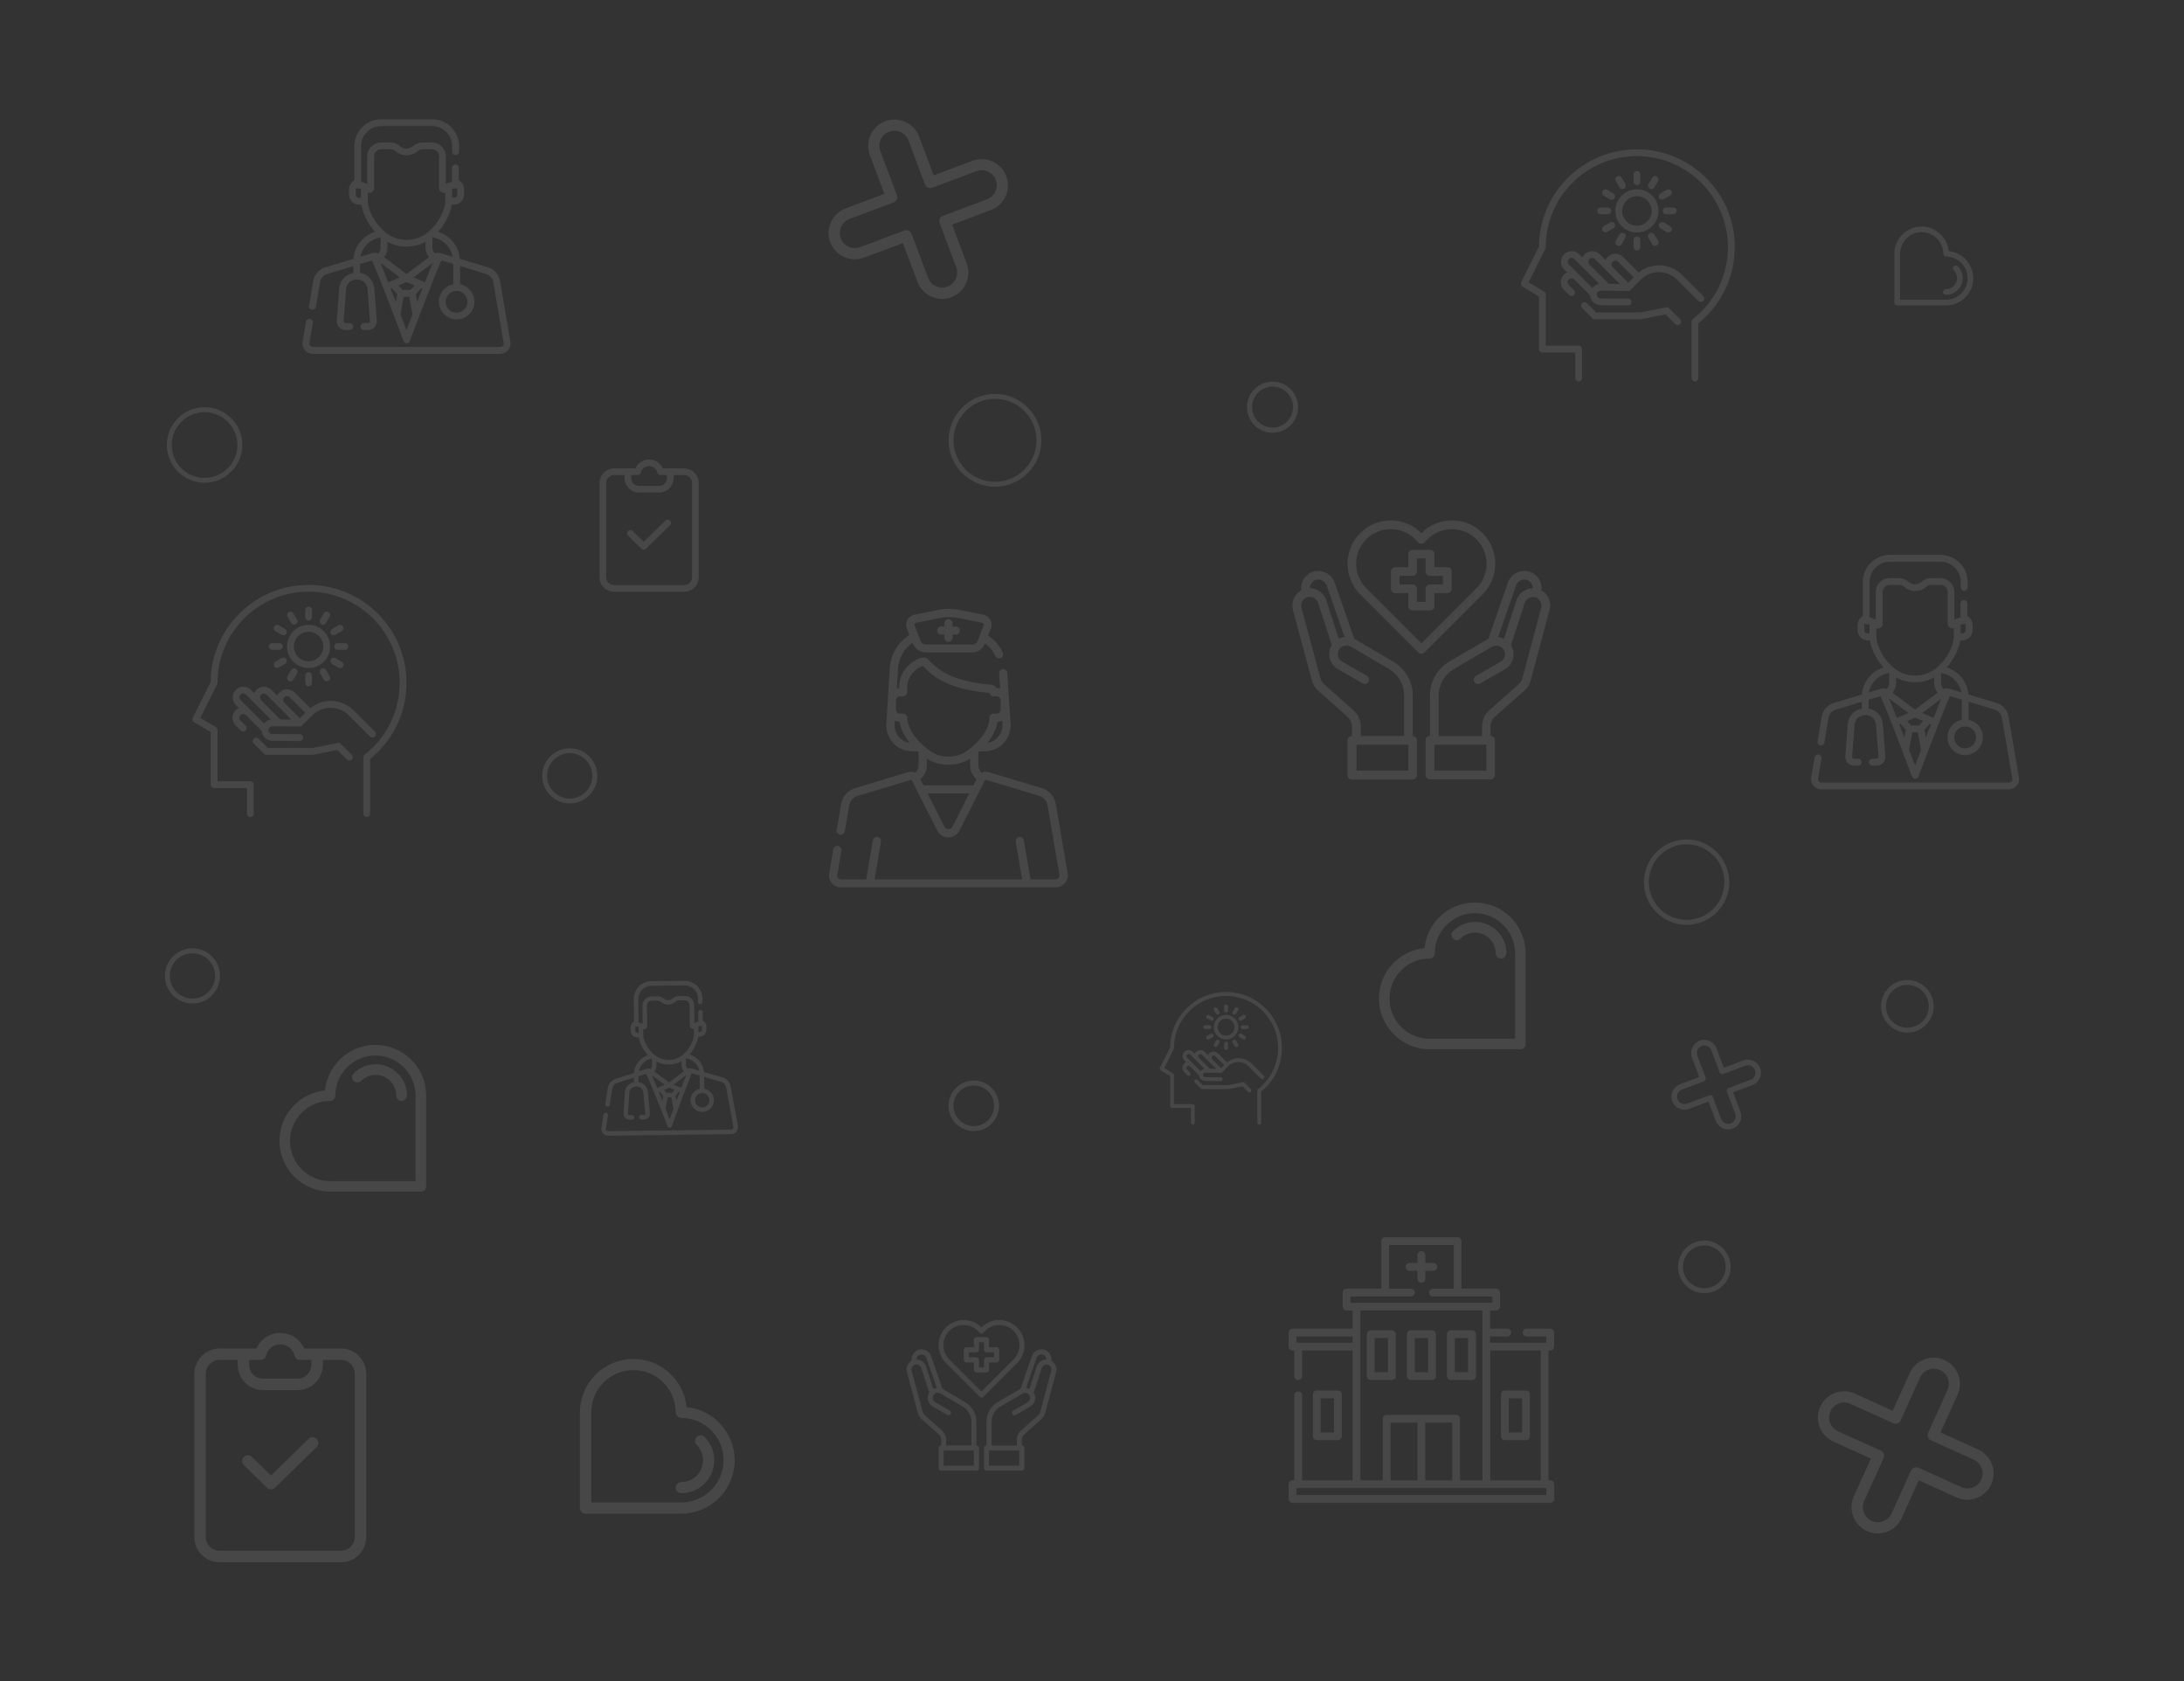 <?xml version="1.0" encoding="utf-8"?>
<!-- Generator: Adobe Illustrator 24.2.3, SVG Export Plug-In . SVG Version: 6.00 Build 0)  -->
<svg version="1.1" id="Layer_1" xmlns="http://www.w3.org/2000/svg" xmlns:xlink="http://www.w3.org/1999/xlink" x="0px" y="0px"
	 viewBox="0 0 2400 1847.5" style="enable-background:new 0 0 2400 1847.5;" xml:space="preserve">
<rect x="0" y="0" width="2400" height="1847.5" fill="#333333" stroke="none"/>
<style type="text/css">
	.st0{opacity:0.1;}
	.st1{fill:#FFFFFF;}
</style>
<g class="st0">
	<path class="st1" d="M1045.4,326.6c-14.9,5.6-31.6-2-37.2-16.9l-16-42.6l-42.6,16c-14.9,5.6-31.6-2-37.2-16.9
		c-5.6-14.9,2-31.6,16.9-37.2l42.6-16l-16-42.6c-5.6-14.9,2-31.6,16.9-37.2c14.9-5.6,31.6,2,37.2,16.9l16,42.6l42.6-16
		c14.9-5.6,31.6,2,37.2,16.9s-2,31.6-16.9,37.2l-42.6,16l16,42.6C1067.9,304.3,1060.3,321,1045.4,326.6z M933.6,240.6
		c-8.5,3.2-12.8,12.7-9.6,21.3c3.2,8.5,12.7,12.8,21.3,9.6l48.4-18.2c3.2-1.2,6.8,0.4,8,3.6l18.2,48.4c3.2,8.5,12.7,12.8,21.3,9.6
		c8.5-3.2,12.8-12.7,9.6-21.3l-18.2-48.4c-1.2-3.2,0.4-6.8,3.6-8l48.4-18.2c8.5-3.2,12.8-12.7,9.6-21.3c-3.2-8.5-12.7-12.8-21.3-9.6
		l-48.4,18.2c-3.2,1.2-6.8-0.4-8-3.6l-18.2-48.4c-3.2-8.5-12.7-12.8-21.3-9.6c-8.5,3.2-12.8,12.7-9.6,21.3l18.2,48.4
		c1.2,3.2-0.4,6.8-3.6,8L933.6,240.6z"/>
	<path class="st1" d="M1904.1,1240.1c-7.4,2.8-15.8-1-18.6-8.4l-8-21.3l-21.3,8c-7.4,2.8-15.8-1-18.6-8.4c-2.8-7.4,1-15.8,8.4-18.6
		l21.3-8l-8-21.3c-2.8-7.4,1-15.8,8.4-18.6c7.4-2.8,15.8,1,18.6,8.4l8,21.3l21.3-8c7.4-2.8,15.8,1,18.6,8.4c2.8,7.4-1,15.8-8.4,18.6
		l-21.3,8l8,21.3C1915.4,1228.9,1911.6,1237.3,1904.1,1240.1z M1848.3,1197.2c-4.3,1.6-6.4,6.4-4.8,10.6c1.6,4.3,6.4,6.4,10.6,4.8
		l24.2-9.1c1.6-0.6,3.4,0.2,4,1.8l9.1,24.2c1.6,4.3,6.4,6.4,10.6,4.8c4.3-1.6,6.4-6.4,4.8-10.6l-9.1-24.2c-0.6-1.6,0.2-3.4,1.8-4
		l24.2-9.1c4.3-1.6,6.4-6.4,4.8-10.6c-1.6-4.3-6.4-6.4-10.6-4.8l-24.2,9.1c-1.6,0.6-3.4-0.2-4-1.8l-9.1-24.2
		c-1.6-4.3-6.4-6.4-10.6-4.8c-4.3,1.6-6.4,6.4-4.8,10.6l9.1,24.2c0.6,1.6-0.2,3.4-1.8,4L1848.3,1197.2z"/>
	<path class="st1" d="M2051.6,1682.3c-14.5-6.6-21-23.7-14.4-38.2l18.8-41.4l-41.4-18.8c-14.5-6.6-21-23.7-14.4-38.2
		s23.7-21,38.2-14.4l41.4,18.8l18.8-41.4c6.6-14.5,23.7-21,38.2-14.4s21,23.7,14.4,38.2l-18.8,41.4l41.4,18.8
		c14.5,6.6,21,23.7,14.4,38.2c-6.6,14.5-23.7,21-38.2,14.4l-41.4-18.8l-18.8,41.4C2083.3,1682.5,2066.1,1688.9,2051.6,1682.3z
		 M2033.4,1542.5c-8.3-3.8-18.1-0.1-21.9,8.2c-3.8,8.3-0.1,18.1,8.2,21.9l47.1,21.3c3.1,1.4,4.5,5.1,3.1,8.2l-21.3,47.1
		c-3.8,8.3-0.1,18.1,8.2,21.9s18.1,0.1,21.9-8.2l21.3-47.1c1.4-3.1,5.1-4.5,8.2-3.1l47.1,21.3c8.3,3.8,18.1,0.1,21.9-8.2
		c3.8-8.3,0.1-18.1-8.2-21.9l-47.1-21.3c-3.1-1.4-4.5-5.1-3.1-8.2l21.3-47.1c3.8-8.3,0.1-18.1-8.2-21.9s-18.1-0.1-21.9,8.2
		l-21.3,47.1c-1.4,3.1-5.1,4.5-8.2,3.1L2033.4,1542.5z"/>
	<g>
		<path class="st1" d="M466.7,1307.6c-1.1,1.1-2.6,1.7-4.1,1.7h-99.8c-30.7,0-55.7-25-55.7-55.7c0-14.9,5.8-28.9,16.3-39.4
			c9.2-9.2,21.1-14.8,33.8-16c1.3-12.8,6.8-24.6,16-33.8c10.5-10.5,24.5-16.3,39.4-16.3c30.7,0,55.7,25,55.7,55.7v99.8
			C468.4,1305.1,467.8,1306.5,466.7,1307.6z M331.6,1222.5c-8.3,8.3-12.9,19.4-12.9,31.2c0,24.3,19.8,44.1,44.1,44.1h93.9v-93.9
			c0-24.3-19.8-44.1-44.1-44.1c-11.8,0-22.8,4.6-31.2,12.9c-8.3,8.3-12.9,19.4-12.9,31.2c0,3.2-2.6,5.8-5.8,5.8
			C351,1209.6,340,1214.1,331.6,1222.5z"/>
		<path class="st1" d="M445.3,1207.9c-1.1,1.1-2.5,1.7-4.1,1.7c-3.2,0-5.8-2.6-5.8-5.8c0-6-2.4-11.7-6.6-16c-4.3-4.3-10-6.7-16-6.7
			c-6.1,0-11.7,2.4-16,6.6c-2.3,2.3-6,2.3-8.2,0c-2.3-2.3-2.3-6,0-8.2c6.5-6.5,15.1-10.1,24.3-10.1c9.2,0,17.8,3.6,24.3,10.1
			s10.1,15.1,10.1,24.3C447,1205.3,446.4,1206.8,445.3,1207.9z"/>
	</g>
	<g>
		<path class="st1" d="M1674.9,1151.2c-1.1,1.1-2.6,1.7-4.1,1.7H1571c-30.7,0-55.7-25-55.7-55.7c0-14.9,5.8-28.9,16.3-39.4
			c9.2-9.2,21.1-14.8,33.8-16c1.3-12.8,6.8-24.6,16-33.8c10.5-10.5,24.5-16.3,39.4-16.3c30.7,0,55.7,25,55.7,55.7v99.8
			C1676.6,1148.7,1676,1150.1,1674.9,1151.2z M1539.8,1066.1c-8.3,8.3-12.9,19.4-12.9,31.2c0,24.3,19.8,44.1,44.1,44.1h93.9v-93.9
			c0-24.3-19.8-44.1-44.1-44.1c-11.8,0-22.8,4.6-31.2,12.9c-8.3,8.3-12.9,19.4-12.9,31.2c0,3.2-2.6,5.8-5.8,5.8
			C1559.2,1053.2,1548.2,1057.7,1539.8,1066.1z"/>
		<path class="st1" d="M1653.5,1051.5c-1.1,1.1-2.5,1.7-4.1,1.7c-3.2,0-5.8-2.6-5.8-5.8c0-6-2.4-11.7-6.6-16c-4.3-4.3-10-6.7-16-6.7
			c-6.1,0-11.7,2.4-16,6.6c-2.3,2.3-6,2.3-8.2,0c-2.3-2.3-2.3-6,0-8.2c6.5-6.5,15.1-10.1,24.3-10.1c9.2,0,17.8,3.6,24.3,10.1
			c6.5,6.5,10.1,15.1,10.1,24.3C1655.2,1048.9,1654.6,1050.4,1653.5,1051.5z"/>
	</g>
	<g>
		<path class="st1" d="M639.1,1661.4c-1.2-1.2-1.8-2.7-1.8-4.3v-105.2c0-32.4,26.4-58.7,58.7-58.7c15.7,0,30.4,6.1,41.5,17.2
			c9.7,9.7,15.6,22.2,16.9,35.7c13.5,1.3,26,7.2,35.7,16.9c11.1,11.1,17.2,25.8,17.2,41.5c0,32.4-26.4,58.7-58.7,58.7H643.4
			C641.8,1663.2,640.2,1662.5,639.1,1661.4z M728.9,1519c-8.8-8.8-20.4-13.6-32.8-13.6c-25.6,0-46.4,20.8-46.4,46.4v99h99
			c25.6,0,46.4-20.8,46.4-46.4c0-12.4-4.8-24.1-13.6-32.8c-8.8-8.8-20.4-13.6-32.8-13.6c-3.4,0-6.1-2.8-6.1-6.1
			C742.5,1539.5,737.6,1527.8,728.9,1519z"/>
		<path class="st1" d="M744.3,1638.8c-1.1-1.1-1.8-2.6-1.8-4.3c0-3.4,2.8-6.1,6.2-6.1c6.4,0,12.4-2.5,16.9-7s7-10.5,7-16.9
			s-2.5-12.4-7-16.9c-2.4-2.4-2.4-6.3,0-8.7c2.4-2.4,6.3-2.4,8.7,0c6.8,6.8,10.6,15.9,10.6,25.6s-3.8,18.7-10.6,25.6
			c-6.8,6.8-15.9,10.6-25.6,10.6C746.9,1640.6,745.4,1640,744.3,1638.8z"/>
	</g>
	<g>
		<path class="st1" d="M2082.6,334.6c-0.6-0.6-0.9-1.4-0.9-2.2v-53.6c0-16.5,13.4-29.9,29.9-29.9c8,0,15.5,3.1,21.2,8.8
			c4.9,4.9,7.9,11.3,8.6,18.2c6.9,0.7,13.2,3.7,18.2,8.6c5.7,5.7,8.8,13.2,8.8,21.2c0,16.5-13.4,29.9-29.9,29.9h-53.6
			C2084,335.5,2083.2,335.2,2082.6,334.6z M2128.4,262c-4.5-4.5-10.4-6.9-16.7-6.9c-13.1,0-23.7,10.6-23.7,23.7v50.5h50.5
			c13.1,0,23.7-10.6,23.7-23.7c0-6.3-2.5-12.3-6.9-16.7c-4.5-4.5-10.4-6.9-16.7-6.9c-1.7,0-3.1-1.4-3.1-3.1
			C2135.3,272.4,2132.8,266.5,2128.4,262z"/>
		<path class="st1" d="M2136.2,323.1c-0.6-0.6-0.9-1.3-0.9-2.2c0-1.7,1.4-3.1,3.1-3.1c3.2,0,6.3-1.3,8.6-3.6
			c2.3-2.3,3.6-5.4,3.6-8.6c0-3.3-1.3-6.3-3.6-8.6c-1.2-1.2-1.2-3.2,0-4.4c1.2-1.2,3.2-1.2,4.4,0c3.5,3.5,5.4,8.1,5.4,13
			s-1.9,9.6-5.4,13c-3.5,3.5-8.1,5.4-13,5.4C2137.6,324,2136.8,323.7,2136.2,323.1z"/>
	</g>
	<path class="st1" d="M224.8,530.4c-22.9,0-41.5-18.6-41.5-41.5s18.6-41.5,41.5-41.5s41.5,18.6,41.5,41.5
		C266.3,511.8,247.7,530.4,224.8,530.4z M224.8,452.9c-19.9,0-36.1,16.2-36.1,36.1c0,19.9,16.2,36.1,36.1,36.1s36.1-16.2,36.1-36.1
		C260.9,469.1,244.7,452.9,224.8,452.9z"/>
	<path class="st1" d="M626.1,882.8c-16.7,0-30.3-13.6-30.3-30.3s13.6-30.3,30.3-30.3s30.3,13.6,30.3,30.3S642.8,882.8,626.1,882.8z
		 M626.1,827.6c-13.7,0-24.9,11.2-24.9,24.9s11.2,24.9,24.9,24.9s24.9-11.2,24.9-24.9S639.8,827.6,626.1,827.6z"/>
	<path class="st1" d="M211.5,1102.6c-16.7,0-30.3-13.6-30.3-30.3c0-16.7,13.6-30.3,30.3-30.3s30.3,13.6,30.3,30.3
		C241.8,1089,228.2,1102.6,211.5,1102.6z M211.5,1047.4c-13.7,0-24.9,11.2-24.9,24.9c0,13.7,11.2,24.9,24.9,24.9
		s24.9-11.2,24.9-24.9C236.4,1058.6,225.2,1047.4,211.5,1047.4z"/>
	<path class="st1" d="M1853.4,1016.2c-25.9,0-46.9-21.1-46.9-46.9c0-25.9,21.1-46.9,46.9-46.9c25.9,0,46.9,21.1,46.9,46.9
		S1879.3,1016.2,1853.4,1016.2z M1853.4,927.7c-22.9,0-41.5,18.6-41.5,41.5s18.6,41.5,41.5,41.5s41.5-18.6,41.5-41.5
		S1876.3,927.7,1853.4,927.7z"/>
	<path class="st1" d="M2096,1134.6c-15.9,0-28.9-13-28.9-28.9s13-28.9,28.9-28.9s28.9,13,28.9,28.9
		C2125,1121.6,2112,1134.6,2096,1134.6z M2096,1082.2c-13,0-23.5,10.5-23.5,23.5s10.5,23.5,23.5,23.5s23.5-10.5,23.5-23.5
		S2109,1082.2,2096,1082.2z"/>
	<path class="st1" d="M1872.9,1420.9c-15.9,0-28.9-13-28.9-28.9s13-28.9,28.9-28.9s28.9,13,28.9,28.9
		C1901.9,1407.9,1888.9,1420.9,1872.9,1420.9z M1872.9,1368.5c-13,0-23.5,10.5-23.5,23.5s10.5,23.5,23.5,23.5s23.5-10.5,23.5-23.5
		S1885.9,1368.5,1872.9,1368.5z"/>
	<path class="st1" d="M1093.4,534.8c-28.1,0-51-22.9-51-51c0-28.1,22.9-51,51-51s51,22.9,51,51
		C1144.4,511.9,1121.5,534.8,1093.4,534.8z M1093.4,438.2c-25.1,0-45.6,20.5-45.6,45.6s20.5,45.6,45.6,45.6s45.6-20.5,45.6-45.6
		C1139,458.6,1118.5,438.2,1093.4,438.2z"/>
	<path class="st1" d="M1070.1,1242.8c-15.3,0-27.8-12.5-27.8-27.8s12.5-27.8,27.8-27.8s27.8,12.5,27.8,27.8
		S1085.4,1242.8,1070.1,1242.8z M1070.1,1192.7c-12.3,0-22.3,10-22.3,22.3s10,22.3,22.3,22.3s22.3-10,22.3-22.3
		C1092.5,1202.7,1082.4,1192.7,1070.1,1192.7z"/>
	<path class="st1" d="M1398.4,475.5c-15.5,0-28.1-12.6-28.1-28.1s12.6-28.1,28.1-28.1c15.5,0,28.1,12.6,28.1,28.1
		S1413.9,475.5,1398.4,475.5z M1398.4,424.8c-12.4,0-22.5,10.1-22.5,22.5c0,12.4,10.1,22.5,22.5,22.5s22.5-10.1,22.5-22.5
		C1421,434.9,1410.8,424.8,1398.4,424.8z"/>
	<g>
		<g>
			<g>
				<path class="st1" d="M415.2,674.2c-20.3-20.3-47.4-31.5-76.1-31.5c-28.7,0-55.8,11.2-76.1,31.5c-20.1,20.1-31.3,46.8-31.5,75.2
					l-19.6,39.2c-0.9,1.8-0.3,3.9,1.4,4.9l18.2,10.9v57.8c0,2.1,1.7,3.7,3.7,3.7h36.2v28.2c0,2.1,1.7,3.7,3.7,3.7s3.7-1.7,3.7-3.7
					v-32c0-2.1-1.7-3.7-3.7-3.7H239v-56.2c0-1.3-0.7-2.5-1.8-3.2l-17-10.2l18.4-36.9c0.3-0.5,0.4-1.1,0.4-1.7
					c0-55.2,44.9-100.1,100.1-100.1s100.1,44.9,100.1,100.1c0,31-14,59.8-38.5,78.9c-0.9,0.7-1.4,1.8-1.4,3v61.9
					c0,2.1,1.7,3.7,3.7,3.7s3.7-1.7,3.7-3.7V834c25.4-20.6,40-51,40-83.7C446.7,721.5,435.5,694.5,415.2,674.2z"/>
			</g>
		</g>
		<g>
			<g>
				<path class="st1" d="M339.1,686.6c-13.1,0-23.7,10.6-23.7,23.7c0,13.1,10.6,23.7,23.7,23.7c13.1,0,23.7-10.6,23.7-23.7
					C362.8,697.3,352.2,686.6,339.1,686.6z M339.1,726.6c-8.9,0-16.2-7.3-16.2-16.2s7.3-16.2,16.2-16.2c8.9,0,16.2,7.3,16.2,16.2
					C355.3,719.3,348,726.6,339.1,726.6z"/>
			</g>
		</g>
		<g>
			<g>
				<path class="st1" d="M339.1,666.6c-2.1,0-3.7,1.7-3.7,3.7v8c0,2.1,1.7,3.7,3.7,3.7s3.7-1.7,3.7-3.7v-8
					C342.8,668.3,341.2,666.6,339.1,666.6z"/>
			</g>
		</g>
		<g>
			<g>
				<path class="st1" d="M326.4,680.8l-4-6.9c-1-1.8-3.3-2.4-5.1-1.4c-1.8,1-2.4,3.3-1.4,5.1l4,6.9c0.7,1.2,2,1.9,3.2,1.9
					C326,686.4,327.8,683.2,326.4,680.8z"/>
			</g>
		</g>
		<g>
			<g>
				<path class="st1" d="M313.3,691.1l-6.9-4c-1.8-1-4.1-0.4-5.1,1.4c-1,1.8-0.4,4.1,1.4,5.1l6.9,4c1.9,1.1,4.4,0.3,5.3-1.7
					C315.6,694.1,314.9,692.1,313.3,691.1z"/>
			</g>
		</g>
		<g>
			<g>
				<path class="st1" d="M307.1,706.6h-8c-2.1,0-3.7,1.7-3.7,3.7c0,2.1,1.7,3.7,3.7,3.7h8c2.1,0,3.7-1.7,3.7-3.7
					C310.9,708.3,309.2,706.6,307.1,706.6z"/>
			</g>
		</g>
		<g>
			<g>
				<path class="st1" d="M314.7,724.4c-1-1.8-3.3-2.4-5.1-1.4l-6.9,4c-1.6,0.9-2.3,3-1.6,4.7c0.9,2,3.4,2.8,5.3,1.7l6.9-4
					C315.1,728.5,315.7,726.2,314.7,724.4z"/>
			</g>
		</g>
		<g>
			<g>
				<path class="st1" d="M325,734.8c-1.8-1-4.1-0.4-5.1,1.4l-4,6.9c-0.9,1.6-0.5,3.8,1,4.9c1.8,1.3,4.4,0.8,5.5-1.1l4-6.9
					C327.4,738.1,326.8,735.8,325,734.8z"/>
			</g>
		</g>
		<g>
			<g>
				<path class="st1" d="M339.1,738.6c-2.1,0-3.7,1.7-3.7,3.7v8c0,2.1,1.7,3.7,3.7,3.7s3.7-1.7,3.7-3.7v-8
					C342.8,740.2,341.2,738.6,339.1,738.6z"/>
			</g>
		</g>
		<g>
			<g>
				<path class="st1" d="M362.3,743.1l-4-6.9c-1-1.8-3.3-2.4-5.1-1.4c-1.8,1-2.4,3.3-1.4,5.1l4,6.9c1.1,1.9,3.7,2.4,5.5,1.1
					C362.8,746.8,363.3,744.7,362.3,743.1z"/>
			</g>
		</g>
		<g>
			<g>
				<path class="st1" d="M375.6,727.1l-6.9-4c-1.8-1-4.1-0.4-5.1,1.4c-1,1.8-0.4,4.1,1.4,5.1l6.9,4c1.9,1.1,4.4,0.3,5.3-1.7
					C377.9,730.1,377.2,728,375.6,727.1z"/>
			</g>
		</g>
		<g>
			<g>
				<path class="st1" d="M379,706.6h-8c-2.1,0-3.7,1.7-3.7,3.7c0,2.1,1.7,3.7,3.7,3.7h8c2.1,0,3.7-1.7,3.7-3.7
					C382.8,708.3,381.1,706.6,379,706.6z"/>
			</g>
		</g>
		<g>
			<g>
				<path class="st1" d="M376.9,688.5c-1-1.8-3.3-2.4-5.1-1.4l-6.9,4c-1.6,0.9-2.3,3-1.6,4.7c0.9,2,3.4,2.8,5.3,1.7l6.9-4
					C377.4,692.6,378,690.3,376.9,688.5z"/>
			</g>
		</g>
		<g>
			<g>
				<path class="st1" d="M360.9,672.5c-1.8-1-4.1-0.4-5.1,1.4l-4,6.9c-1.4,2.4,0.4,5.6,3.2,5.6c1.3,0,2.6-0.7,3.2-1.9l4-6.9
					C363.3,675.8,362.7,673.5,360.9,672.5z"/>
			</g>
		</g>
		<g>
			<g>
				<path class="st1" d="M412.1,804l-23.4-23.4c-13-13-33.7-13.9-47.7-2.5l-17.3-17.3c-4.5-4.5-12.1-4.5-16.6,0
					c-1,1-1.9,2.3-2.4,3.6l-6.4-6.4c-4.6-4.6-12-4.6-16.6,0c-1,1-1.9,2.3-2.4,3.6l-3.6-3.6c-4.6-4.6-12-4.6-16.6,0
					c-4.5,4.5-4.5,12.1,0,16.6l3.4,3.4c-1.1,0.5-2.2,1.2-3.2,2c-4.9,4.4-5.1,12.3-0.4,17l5.8,5.8c1.4,1.4,3.9,1.4,5.3,0
					c1.4-1.4,1.4-3.9,0-5.3l-5.8-5.8c-1.8-1.8-1.6-4.8,0.4-6.3c1.7-1.4,4.3-1,5.8,0.5l16.8,16.8l0.4,0.4c0.5,6,5.5,10.8,11.6,10.9
					l30.2,0.2c0,0,0,0,0,0c2.1,0,3.7-1.7,3.7-3.7c0-2.1-1.6-3.8-3.7-3.8l-30.2-0.2c-2.3,0-4.2-1.9-4.2-4.3c0-2.3,1.9-4.2,4.2-4.2
					c0,0,0,0,0,0l29.3,0.2c1.2,0.3,2.6,0,3.5-1l11.3-11.3c11-11,28.9-11,39.9,0l23.4,23.4c1.5,1.5,4.1,1.4,5.5-0.2
					C413.5,807.6,413.4,805.4,412.1,804z M290,794.9l-25.7-25.7c-1.6-1.6-1.6-4.4,0-6c1.7-1.7,4.3-1.7,6,0l27.3,27.3
					C294.5,791,291.8,792.6,290,794.9z M308.1,790.5c-0.1-0.1-0.1-0.2-0.2-0.2l-21-21c-1.6-1.6-1.6-4.4,0-6c1.7-1.7,4.3-1.7,6,0
					l14.1,14.1c0,0,0,0,0,0l13.2,13.2L308.1,790.5z M329.5,789.2l-17.1-17.1c-0.8-0.8-1.2-1.9-1.2-3c0-3.7,4.6-5.6,7.2-3l17.1,17.1
					L329.5,789.2z"/>
			</g>
		</g>
		<g>
			<g>
				<path class="st1" d="M386.6,829.4l-12.1-12.1c-0.9-0.9-2.2-1.3-3.4-1l-27.9,5.6h-48.9l-10.2-10.2c-1.5-1.5-3.8-1.5-5.3,0
					c-1.5,1.5-1.5,3.8,0,5.3l11.3,11.3c0.7,0.7,1.7,1.1,2.6,1.1h50.9c0.2,0,0.5,0,0.7-0.1l26.3-5.3l10.7,10.7
					c1.5,1.5,4.1,1.4,5.5-0.2C388.1,833,388,830.8,386.6,829.4z"/>
			</g>
		</g>
	</g>
	<g>
		<g>
			<g>
				<path class="st1" d="M1874.9,195.6c-20.3-20.3-47.4-31.5-76.1-31.5c-28.7,0-55.8,11.2-76.1,31.5c-20.1,20.1-31.3,46.8-31.5,75.2
					l-19.6,39.2c-0.9,1.8-0.3,3.9,1.4,4.9l18.2,10.9v57.8c0,2.1,1.7,3.7,3.7,3.7h36.2v28.2c0,2.1,1.7,3.7,3.7,3.7s3.7-1.7,3.7-3.7
					v-32c0-2.1-1.7-3.7-3.7-3.7h-36.2v-56.2c0-1.3-0.7-2.5-1.8-3.2l-17-10.2l18.4-36.9c0.3-0.5,0.4-1.1,0.4-1.7
					c0-55.2,44.9-100.1,100.1-100.1c55.2,0,100.1,44.9,100.1,100.1c0,31-14,59.8-38.5,78.9c-0.9,0.7-1.4,1.8-1.4,3v61.9
					c0,2.1,1.7,3.7,3.7,3.7c2.1,0,3.7-1.7,3.7-3.7v-60.1c25.4-20.6,40-51,40-83.7C1906.4,242.9,1895.3,215.9,1874.9,195.6z"/>
			</g>
		</g>
		<g>
			<g>
				<path class="st1" d="M1798.8,208c-13.1,0-23.7,10.6-23.7,23.7c0,13.1,10.6,23.7,23.7,23.7c13.1,0,23.7-10.6,23.7-23.7
					C1822.5,218.6,1811.9,208,1798.8,208z M1798.8,248c-8.9,0-16.2-7.3-16.2-16.2c0-8.9,7.3-16.2,16.2-16.2
					c8.9,0,16.2,7.3,16.2,16.2C1815.1,240.7,1807.8,248,1798.8,248z"/>
			</g>
		</g>
		<g>
			<g>
				<path class="st1" d="M1798.8,188c-2.1,0-3.7,1.7-3.7,3.7v8c0,2.1,1.7,3.7,3.7,3.7c2.1,0,3.7-1.7,3.7-3.7v-8
					C1802.6,189.7,1800.9,188,1798.8,188z"/>
			</g>
		</g>
		<g>
			<g>
				<path class="st1" d="M1786.1,202.2l-4-6.9c-1-1.8-3.3-2.4-5.1-1.4c-1.8,1-2.4,3.3-1.4,5.1l4,6.9c0.7,1.2,2,1.9,3.2,1.9
					C1785.7,207.8,1787.5,204.6,1786.1,202.2z"/>
			</g>
		</g>
		<g>
			<g>
				<path class="st1" d="M1773,212.5l-6.9-4c-1.8-1-4.1-0.4-5.1,1.4c-1,1.8-0.4,4.1,1.4,5.1l6.9,4c1.9,1.1,4.4,0.3,5.3-1.7
					C1775.3,215.5,1774.6,213.4,1773,212.5z"/>
			</g>
		</g>
		<g>
			<g>
				<path class="st1" d="M1766.9,228h-8c-2.1,0-3.7,1.7-3.7,3.7c0,2.1,1.7,3.7,3.7,3.7h8c2.1,0,3.7-1.7,3.7-3.7
					C1770.6,229.7,1768.9,228,1766.9,228z"/>
			</g>
		</g>
		<g>
			<g>
				<path class="st1" d="M1774.4,245.8c-1-1.8-3.3-2.4-5.1-1.4l-6.9,4c-1.6,0.9-2.3,3-1.6,4.7c0.9,2,3.4,2.8,5.3,1.7l6.9-4
					C1774.8,249.9,1775.4,247.6,1774.4,245.8z"/>
			</g>
		</g>
		<g>
			<g>
				<path class="st1" d="M1784.7,256.2c-1.8-1-4.1-0.4-5.1,1.4l-4,6.9c-0.9,1.6-0.5,3.8,1,4.9c1.8,1.3,4.4,0.8,5.5-1.1l4-6.9
					C1787.1,259.5,1786.5,257.2,1784.7,256.2z"/>
			</g>
		</g>
		<g>
			<g>
				<path class="st1" d="M1798.8,259.9c-2.1,0-3.7,1.7-3.7,3.7v8c0,2.1,1.7,3.7,3.7,3.7c2.1,0,3.7-1.7,3.7-3.7v-8
					C1802.6,261.6,1800.9,259.9,1798.8,259.9z"/>
			</g>
		</g>
		<g>
			<g>
				<path class="st1" d="M1822,264.5l-4-6.9c-1-1.8-3.3-2.4-5.1-1.4c-1.8,1-2.4,3.3-1.4,5.1l4,6.9c1.1,1.9,3.7,2.4,5.5,1.1
					C1822.5,268.2,1823,266.1,1822,264.5z"/>
			</g>
		</g>
		<g>
			<g>
				<path class="st1" d="M1835.3,248.5l-6.9-4c-1.8-1-4.1-0.4-5.1,1.4c-1,1.8-0.4,4.1,1.4,5.1l6.9,4c1.9,1.1,4.4,0.3,5.3-1.7
					C1837.6,251.5,1836.9,249.4,1835.3,248.5z"/>
			</g>
		</g>
		<g>
			<g>
				<path class="st1" d="M1838.8,228h-8c-2.1,0-3.7,1.7-3.7,3.7c0,2.1,1.7,3.7,3.7,3.7h8c2.1,0,3.7-1.7,3.7-3.7
					C1842.5,229.7,1840.8,228,1838.8,228z"/>
			</g>
		</g>
		<g>
			<g>
				<path class="st1" d="M1836.7,209.9c-1-1.8-3.3-2.4-5.1-1.4l-6.9,4c-1.6,0.9-2.3,3-1.6,4.7c0.9,2,3.4,2.8,5.3,1.7l6.9-4
					C1837.1,214,1837.7,211.7,1836.7,209.9z"/>
			</g>
		</g>
		<g>
			<g>
				<path class="st1" d="M1820.7,193.9c-1.8-1-4.1-0.4-5.1,1.4l-4,6.9c-1.4,2.4,0.4,5.6,3.2,5.6c1.3,0,2.6-0.7,3.2-1.9l4-6.9
					C1823.1,197.2,1822.5,194.9,1820.7,193.9z"/>
			</g>
		</g>
		<g>
			<g>
				<path class="st1" d="M1871.8,325.4l-23.4-23.4c-13-13-33.7-13.9-47.7-2.5l-17.3-17.3c-4.5-4.5-12.1-4.5-16.6,0
					c-1,1-1.9,2.3-2.4,3.6l-6.4-6.4c-4.6-4.6-12-4.6-16.6,0c-1,1-1.9,2.3-2.4,3.6l-3.6-3.6c-4.6-4.6-12-4.6-16.6,0
					c-4.5,4.5-4.5,12.1,0,16.6l3.4,3.4c-1.1,0.5-2.2,1.2-3.2,2c-4.9,4.4-5.1,12.3-0.4,17l5.8,5.8c1.4,1.4,3.9,1.4,5.3,0
					s1.4-3.9,0-5.3l-5.8-5.8c-1.8-1.8-1.6-4.8,0.4-6.3c1.7-1.4,4.3-1,5.8,0.5l16.8,16.8l0.4,0.4c0.5,6,5.5,10.8,11.6,10.9l30.2,0.2
					c0,0,0,0,0,0c2.1,0,3.7-1.7,3.7-3.7c0-2.1-1.6-3.8-3.7-3.8l-30.2-0.2c-2.3,0-4.2-1.9-4.2-4.3c0-2.3,1.9-4.2,4.2-4.2c0,0,0,0,0,0
					l29.3,0.2c1.2,0.3,2.6,0,3.5-1l11.3-11.3c11-11,28.9-11,39.9,0l23.4,23.4c1.5,1.5,4.1,1.4,5.5-0.2
					C1873.3,329,1873.2,326.8,1871.8,325.4z M1749.7,316.3l-25.7-25.7c-1.6-1.6-1.6-4.4,0-6c1.7-1.7,4.3-1.7,6,0l27.3,27.3
					C1754.3,312.4,1751.6,314,1749.7,316.3z M1767.9,311.9c-0.1-0.1-0.1-0.2-0.2-0.2l-21-21c-1.6-1.6-1.6-4.4,0-6
					c1.7-1.7,4.3-1.7,6,0l14.1,14.1c0,0,0,0,0,0L1780,312L1767.9,311.9z M1789.2,310.6l-17.1-17.1c-0.8-0.8-1.2-1.9-1.2-3
					c0-3.7,4.6-5.6,7.2-3l17.1,17.1L1789.2,310.6z"/>
			</g>
		</g>
		<g>
			<g>
				<path class="st1" d="M1846.4,350.8l-12.1-12.1c-0.9-0.9-2.2-1.3-3.4-1l-27.9,5.6H1754l-10.2-10.2c-1.5-1.5-3.8-1.5-5.3,0
					c-1.5,1.5-1.5,3.8,0,5.3l11.3,11.3c0.7,0.7,1.7,1.1,2.6,1.1h50.9c0.2,0,0.5,0,0.7-0.1l26.3-5.3l10.7,10.7
					c1.5,1.5,4.1,1.4,5.5-0.2C1847.8,354.4,1847.7,352.2,1846.4,350.8z"/>
			</g>
		</g>
	</g>
	<g>
		<g>
			<g>
				<path class="st1" d="M1390.7,1108c-11.6-11.6-27-18-43.4-18c-16.4,0-31.8,6.4-43.4,18c-11.5,11.5-17.9,26.7-18,42.9l-11.2,22.4
					c-0.5,1-0.1,2.2,0.8,2.8l10.4,6.2v33c0,1.2,1,2.1,2.1,2.1h20.7v16.1c0,1.2,1,2.1,2.1,2.1c1.2,0,2.1-1,2.1-2.1v-18.2
					c0-1.2-1-2.1-2.1-2.1h-20.7v-32.1c0-0.8-0.4-1.4-1-1.8l-9.7-5.8l10.5-21c0.1-0.3,0.2-0.6,0.2-1c0-31.5,25.6-57.2,57.2-57.2
					s57.2,25.6,57.2,57.2c0,17.7-8,34.1-22,45.1c-0.5,0.4-0.8,1-0.8,1.7v35.4c0,1.2,1,2.1,2.1,2.1s2.1-1,2.1-2.1v-34.3
					c14.5-11.7,22.8-29.1,22.8-47.8C1408.7,1135,1402.3,1119.6,1390.7,1108z"/>
			</g>
		</g>
		<g>
			<g>
				<path class="st1" d="M1347.3,1115.1c-7.5,0-13.5,6.1-13.5,13.5c0,7.5,6.1,13.5,13.5,13.5c7.5,0,13.5-6.1,13.5-13.5
					C1360.8,1121.1,1354.8,1115.1,1347.3,1115.1z M1347.3,1137.9c-5.1,0-9.3-4.2-9.3-9.3c0-5.1,4.2-9.3,9.3-9.3
					c5.1,0,9.3,4.2,9.3,9.3C1356.6,1133.7,1352.4,1137.9,1347.3,1137.9z"/>
			</g>
		</g>
		<g>
			<g>
				<path class="st1" d="M1347.3,1103.7c-1.2,0-2.1,1-2.1,2.1v4.6c0,1.2,1,2.1,2.1,2.1s2.1-1,2.1-2.1v-4.6
					C1349.4,1104.6,1348.5,1103.7,1347.3,1103.7z"/>
			</g>
		</g>
		<g>
			<g>
				<path class="st1" d="M1340,1111.7l-2.3-3.9c-0.6-1-1.9-1.4-2.9-0.8c-1,0.6-1.4,1.9-0.8,2.9l2.3,3.9c0.4,0.7,1.1,1.1,1.9,1.1
					C1339.8,1114.9,1340.8,1113.1,1340,1111.7z"/>
			</g>
		</g>
		<g>
			<g>
				<path class="st1" d="M1332.6,1117.6l-3.9-2.3c-1-0.6-2.3-0.2-2.9,0.8c-0.6,1-0.2,2.3,0.8,2.9l3.9,2.3c1.1,0.6,2.5,0.2,3-1
					C1333.9,1119.4,1333.5,1118.2,1332.6,1117.6z"/>
			</g>
		</g>
		<g>
			<g>
				<path class="st1" d="M1329,1126.5h-4.6c-1.2,0-2.1,1-2.1,2.1c0,1.2,1,2.1,2.1,2.1h4.6c1.2,0,2.1-1,2.1-2.1
					C1331.2,1127.4,1330.2,1126.5,1329,1126.5z"/>
			</g>
		</g>
		<g>
			<g>
				<path class="st1" d="M1333.3,1136.7c-0.6-1-1.9-1.4-2.9-0.8l-3.9,2.3c-0.9,0.5-1.3,1.7-0.9,2.7c0.5,1.2,1.9,1.6,3,1l3.9-2.3
					C1333.6,1139,1333.9,1137.7,1333.3,1136.7z"/>
			</g>
		</g>
		<g>
			<g>
				<path class="st1" d="M1339.2,1142.6c-1-0.6-2.3-0.2-2.9,0.8l-2.3,3.9c-0.5,0.9-0.3,2.2,0.6,2.8c1,0.7,2.5,0.4,3.1-0.7l2.3-3.9
					C1340.6,1144.5,1340.3,1143.1,1339.2,1142.6z"/>
			</g>
		</g>
		<g>
			<g>
				<path class="st1" d="M1347.3,1144.7c-1.2,0-2.1,1-2.1,2.1v4.6c0,1.2,1,2.1,2.1,2.1s2.1-1,2.1-2.1v-4.6
					C1349.4,1145.7,1348.5,1144.7,1347.3,1144.7z"/>
			</g>
		</g>
		<g>
			<g>
				<path class="st1" d="M1360.5,1147.3l-2.3-3.9c-0.6-1-1.9-1.4-2.9-0.8c-1,0.6-1.4,1.9-0.8,2.9l2.3,3.9c0.6,1.1,2.1,1.4,3.1,0.7
					C1360.8,1149.4,1361.1,1148.2,1360.5,1147.3z"/>
			</g>
		</g>
		<g>
			<g>
				<path class="st1" d="M1368.1,1138.2l-3.9-2.3c-1-0.6-2.3-0.2-2.9,0.8c-0.6,1-0.2,2.3,0.8,2.9l3.9,2.3c1.1,0.6,2.5,0.2,3-1
					C1369.4,1139.9,1369,1138.7,1368.1,1138.2z"/>
			</g>
		</g>
		<g>
			<g>
				<path class="st1" d="M1370.1,1126.5h-4.6c-1.2,0-2.1,1-2.1,2.1c0,1.2,1,2.1,2.1,2.1h4.6c1.2,0,2.1-1,2.1-2.1
					C1372.2,1127.4,1371.3,1126.5,1370.1,1126.5z"/>
			</g>
		</g>
		<g>
			<g>
				<path class="st1" d="M1368.9,1116.1c-0.6-1-1.9-1.4-2.9-0.8l-3.9,2.3c-0.9,0.5-1.3,1.7-0.9,2.7c0.5,1.2,1.9,1.6,3,1l3.9-2.3
					C1369.1,1118.5,1369.5,1117.2,1368.9,1116.1z"/>
			</g>
		</g>
		<g>
			<g>
				<path class="st1" d="M1359.8,1107c-1-0.6-2.3-0.2-2.9,0.8l-2.3,3.9c-0.8,1.4,0.2,3.2,1.8,3.2c0.7,0,1.5-0.4,1.9-1.1l2.3-3.9
					C1361.1,1108.9,1360.8,1107.6,1359.8,1107z"/>
			</g>
		</g>
		<g>
			<g>
				<path class="st1" d="M1388.9,1182.1l-13.4-13.4c-7.4-7.4-19.2-7.9-27.2-1.4l-9.9-9.9c-2.6-2.6-6.9-2.6-9.5,0
					c-0.6,0.6-1.1,1.3-1.4,2l-3.6-3.6c-2.6-2.6-6.9-2.6-9.5,0c-0.6,0.6-1.1,1.3-1.4,2l-2-2c-2.6-2.6-6.9-2.6-9.5,0
					c-2.6,2.6-2.6,6.9,0,9.5l1.9,1.9c-0.6,0.3-1.3,0.7-1.8,1.2c-2.8,2.5-2.9,7-0.2,9.7l3.3,3.3c0.8,0.8,2.2,0.8,3,0
					c0.8-0.8,0.8-2.2,0-3l-3.3-3.3c-1-1-0.9-2.7,0.2-3.6c1-0.8,2.4-0.6,3.3,0.3l9.6,9.6l0.2,0.2c0.3,3.4,3.1,6.2,6.6,6.2l17.2,0.1
					c0,0,0,0,0,0c1.2,0,2.1-0.9,2.1-2.1c0-1.2-0.9-2.1-2.1-2.2l-17.2-0.1c-1.3,0-2.4-1.1-2.4-2.4c0-1.3,1.1-2.4,2.4-2.4c0,0,0,0,0,0
					l16.7,0.1c0.7,0.2,1.5,0,2-0.6l6.4-6.5c6.3-6.3,16.5-6.3,22.8,0l13.4,13.4c0.9,0.9,2.3,0.8,3.1-0.1
					C1389.8,1184.1,1389.7,1182.9,1388.9,1182.1z M1319.3,1176.9l-14.7-14.7c-0.9-0.9-0.9-2.5,0-3.4c0.9-0.9,2.5-0.9,3.4,0
					l15.6,15.6C1321.9,1174.6,1320.3,1175.6,1319.3,1176.9z M1329.6,1174.4c0,0-0.1-0.1-0.1-0.1l-12-12c-0.9-0.9-0.9-2.5,0-3.4
					c0.9-0.9,2.5-0.9,3.4,0l8.1,8.1c0,0,0,0,0,0l7.5,7.5L1329.6,1174.4z M1341.8,1173.6l-9.8-9.8c-0.5-0.5-0.7-1.1-0.7-1.7
					c0-2.1,2.6-3.2,4.1-1.7l9.8,9.8L1341.8,1173.6z"/>
			</g>
		</g>
		<g>
			<g>
				<path class="st1" d="M1374.4,1196.6l-6.9-6.9c-0.5-0.5-1.2-0.7-1.9-0.6l-15.9,3.2h-27.9l-5.8-5.8c-0.8-0.8-2.2-0.8-3,0
					c-0.8,0.8-0.8,2.2,0,3l6.5,6.5c0.4,0.4,0.9,0.6,1.5,0.6h29c0.1,0,0.3,0,0.4,0l15-3l6.1,6.1c0.9,0.9,2.3,0.8,3.1-0.1
					C1375.3,1198.6,1375.2,1197.4,1374.4,1196.6z"/>
			</g>
		</g>
	</g>
	<g>
		<g>
			<g>
				<path class="st1" d="M1050.2,688.3h-3.4v-3.4c0-2.5-2-4.5-4.5-4.5s-4.5,2-4.5,4.5v3.4h-3.4c-2.5,0-4.5,2-4.5,4.5s2,4.5,4.5,4.5
					h3.4v3.4c0,2.5,2,4.5,4.5,4.5s4.5-2,4.5-4.5v-3.4h3.4c2.5,0,4.5-2,4.5-4.5S1052.7,688.3,1050.2,688.3z"/>
			</g>
		</g>
		<g>
			<g>
				<path class="st1" d="M1173.3,959.9l-13.1-76.5c-1.4-8.3-7.3-15-15.4-17.4l-58.6-17.7c-2.6-0.8-5.3-0.4-7.5,0.8
					c-2.1-1.9-3.6-5-3.6-8v-14.6c0.2-0.1,0.3-0.3,0.5-0.4c0.2-0.2,0.5-0.4,0.7-0.6h5.7c8,0,15.4-3.2,20.8-9s8.2-13.4,7.7-21.4
					l-1.6-25.2v-0.4c0-0.7-0.1-1.4-0.2-2l-1.8-28.2c-0.2-2.5-2.3-4.3-4.7-4.2c-2.5,0.2-4.3,2.3-4.2,4.7l1.1,16.7
					c-1.2-0.3-2.4-0.5-3.7-0.5h-0.2c-1.3-2-3.5-3.4-6.1-3.6c-46.4-4.2-59.8-18-69.5-28.2c-2-2.1-5.4-2.3-9.9-0.5
					c-7.9,3.1-21.3,13.1-21.6,31c0,0,0,0,0,0.1v1.2c-0.9,0.1-1.8,0.2-2.6,0.5l1.4-21.8c0.7-11.6,6.6-21.9,15.9-28.5l0.3,0.9
					c2.2,5.9,8,9.8,14.2,9.8h51c6.3,0,12-3.9,14.2-9.8l0.1-0.2c4.8,3.6,8.7,8.4,11.3,13.9c0.8,1.6,2.4,2.5,4,2.5
					c0.6,0,1.3-0.1,1.9-0.4c2.2-1.1,3.2-3.7,2.1-6c-3.6-7.6-9.2-14-16.1-18.6l3.1-8c1.2-3.1,0.9-6.5-0.6-9.3
					c-1.6-2.9-4.3-4.9-7.5-5.5l-25.7-5.2c-8.2-1.7-16.6-1.7-24.8,0l-25.7,5.2c-3.2,0.7-6,2.7-7.5,5.5s-1.8,6.3-0.6,9.3l2.8,7.4
					c-12.6,8-20.6,21.4-21.5,36.5l-2.1,33.5c-0.1,0.6-0.1,1.2-0.1,1.8v0.4l-1.6,25.2c-0.5,8,2.2,15.5,7.7,21.4s12.9,9,20.8,9h5.7
					c0.2,0.2,0.5,0.4,0.7,0.6c0.2,0.1,0.3,0.3,0.5,0.4v14.6c0,2.9-1.5,6.1-3.6,8c-2.2-1.2-4.9-1.6-7.5-0.8l-58.6,17.7
					c-8.1,2.4-13.9,9.1-15.4,17.4l-4.9,28.7c-0.4,2.4,1.2,4.7,3.7,5.2c2.4,0.4,4.7-1.2,5.2-3.7l4.9-28.7c0.8-4.9,4.3-8.9,9.1-10.3
					l58.6-17.7c0.4-0.1,0.8,0.1,1,0.4c0,0,0,0,0,0l28,55.3c0.7,1.5,1.7,2.7,2.8,3.8c2.5,2.4,5.9,3.7,9.4,3.7c2.3,0,4.5-0.6,6.4-1.6
					c2.5-1.3,4.6-3.4,5.9-6l28-55.3c0.2-0.4,0.6-0.5,1-0.4l58.6,17.7c4.8,1.4,8.3,5.4,9.1,10.3l13.1,76.5c0.3,1.7-0.5,2.8-0.9,3.4
					c-0.5,0.6-1.5,1.5-3.2,1.5h-27.7l-7.3-42.8c-0.4-2.4-2.7-4.1-5.2-3.7c-2.4,0.4-4.1,2.7-3.7,5.2l7,41.3H961.1l7-41.3
					c0.4-2.4-1.2-4.7-3.7-5.2c-2.4-0.4-4.7,1.2-5.2,3.7l-7.3,42.8h-27.7c-1.7,0-2.7-0.9-3.2-1.5c-0.5-0.6-1.2-1.7-0.9-3.4l4.5-26.6
					c0.4-2.4-1.2-4.7-3.7-5.2c-2.4-0.4-4.7,1.2-5.2,3.7l-4.5,26.6c-0.7,3.8,0.4,7.7,2.9,10.6c2.5,3,6.1,4.6,10,4.6c0,0,0,0,0,0h236
					c3.9,0,7.5-1.7,10-4.6C1172.9,967.6,1173.9,963.8,1173.3,959.9z M1005.2,685.4c0.2-0.3,0.6-0.9,1.5-1.1l25.7-5.2
					c3.5-0.7,7.1-1.1,10.6-1.1c3.5,0,7.1,0.4,10.6,1.1l25.7,5.2c0,0,0,0,0,0c0.9,0.2,1.3,0.8,1.5,1.1c0.2,0.3,0.4,1,0.1,1.8
					l-6.5,16.9c-0.9,2.4-3.3,4.1-5.9,4.1h-51c-2.6,0-5-1.6-5.9-4.1l-6.5-16.9C1004.7,686.4,1005,685.7,1005.2,685.4z M1101.6,795.7
					c0.3,5.5-1.5,10.7-5.3,14.7c-3,3.2-7,5.3-11.3,6c4.9-6.1,9.7-14.1,11.1-23.3c1.9-0.1,3.6-0.6,5.2-1.3L1101.6,795.7z
					 M988.4,810.4c-3.7-4-5.6-9.2-5.3-14.7l0.3-4c1.6,0.8,3.3,1.3,5.2,1.3c1.4,9.2,6.2,17.2,11.1,23.3
					C995.3,815.7,991.4,813.6,988.4,810.4z M1047.2,907.5l-0.6,1.1c-0.1,0.2-0.2,0.3-0.3,0.4c0,0-0.1,0.1-0.1,0.1
					c-0.1,0.1-0.1,0.2-0.2,0.2c-0.2,0.3-0.4,0.5-0.7,0.7c-0.1,0-0.1,0.1-0.2,0.1c-0.8,0.6-1.8,1-2.9,1c-1.9,0-3.5-1-4.3-2.6
					l-18.6-36.7h45.8L1047.2,907.5z M1069.7,863h-54.8l-3.5-6.8c4.2-3.5,7.1-9.3,7.1-15v-7.7c5.9,3.8,13.2,6.7,23.8,6.8c0,0,0,0,0,0
					s0,0,0,0c10.6-0.1,17.9-3,23.8-6.8v7.7c0,5.7,2.8,11.5,7.1,15L1069.7,863z M1069.7,819.4c-8.3,7.1-14.6,11.8-27.4,12
					c-12.7-0.2-19.1-4.8-27.4-12c-11-9.4-17.7-21-17.9-30.9c-0.1-2.4-2-4.4-4.5-4.4h-3.4c-2.5,0-4.5-2-4.5-4.5v-10
					c0-0.2,0-0.4,0-0.6c0-0.1,0-0.1,0-0.2c0.4-2.1,2.2-3.7,4.4-3.7h3.4c2.5,0,4.5-2,4.5-4.5v-5.5c0.3-15.1,13.1-22.2,17.2-23.3
					c13.1,13.4,29.2,25.5,73.3,29.6c0.4,2.1,2.2,3.7,4.4,3.7h3.4c2.2,0,4.1,1.6,4.4,3.7c0,0.1,0,0.1,0,0.2c0,0.2,0,0.4,0,0.6v10
					c0,2.5-2,4.5-4.5,4.5h-3.4c-2.4,0-4.4,1.9-4.5,4.4C1087.4,798.4,1080.7,809.9,1069.7,819.4z"/>
			</g>
		</g>
	</g>
	<g>
		<g>
			<path class="st1" d="M560.9,375.6l-11.4-66.8c-1.2-7.2-6.3-13-13.3-15.1l-30.8-9.3c-0.6-7.5-3.7-14.6-8.9-20.2
				c-4.1-4.5-9.3-7.8-15-9.6c1-1.1,1.9-2.2,2.7-3.2c7.3-9.3,11.2-19.6,12.2-26.5h2.4c6.2,0,11.2-5,11.2-11.2V208
				c0-4.1-2.3-7.9-5.8-9.8v-13.8c0-2.1-1.7-3.8-3.8-3.8s-3.8,1.7-3.8,3.8v15.5c-1.5,0.3-3.2,0.7-5,1.5c-0.2,0.1-0.4,0.1-0.5,0.2
				c-0.4,0.2-0.8,0.4-1.2,0.6v-30.4c0-8.4-6.8-15.2-15.2-15.2h-10.4c-3.6,0-7.1,1.3-9.9,3.5l-1,0.8c-1.9,1.5-4.2,2.4-6.7,2.4
				c-2.4,0-4.8-0.8-6.7-2.4l-1-0.8c-2.8-2.3-6.3-3.5-9.9-3.5h-10.4c-8.4,0-15.2,6.8-15.2,15.2v30.4c-0.4-0.2-0.8-0.4-1.2-0.6
				c-0.2-0.1-0.3-0.2-0.5-0.2c-1.8-0.8-3.5-1.2-5-1.5v-39.2c0-12.2,9.9-22.2,22.2-22.2h55.7c12.2,0,22.2,9.9,22.2,22.2v5.9
				c0,2.1,1.7,3.8,3.8,3.8s3.8-1.7,3.8-3.8v-5.9c0-16.4-13.3-29.7-29.7-29.7h-55.7c-16.4,0-29.7,13.3-29.7,29.7v37.5
				c-3.5,1.9-5.8,5.7-5.8,9.8v5.7c0,6.2,5,11.2,11.2,11.2h2.4c1,7,4.9,17.2,12.2,26.5c0.8,1.1,1.7,2.1,2.7,3.2
				c-13.1,4.2-22.6,15.9-23.8,29.8l-30.8,9.3c-7,2.1-12.1,7.9-13.3,15.1l-4.6,27.1c-0.4,2.1,1,4,3.1,4.4c2.1,0.4,4-1,4.4-3.1
				l4.6-27.1c0.7-4.4,3.8-7.8,8.1-9.1l28.5-8.6v7.5c-6.5,1.2-12.1,5.7-14.4,11.9c-0.6,1.6-1,3.4-1.1,5.1l-2.7,35.3
				c-0.2,2.7,0.7,5.3,2.5,7.3c1.8,2,4.4,3.1,7,3.1h4.7c2.1,0,3.8-1.7,3.8-3.8c0-2.1-1.7-3.8-3.8-3.8h-4.7c-0.6,0-1.1-0.2-1.5-0.7
				c-0.4-0.4-0.6-1-0.5-1.5l2.7-35.3c0.1-1.1,0.3-2.1,0.7-3.1c1.6-4.3,5.9-7.2,10.7-7.3l0.6,0c0,0,0.1,0,0.1,0
				c4.7,0,8.8,2.6,10.5,6.8c0.5,1.2,0.8,2.4,0.9,3.6l2.8,35.3c0,0.6-0.2,1.1-0.5,1.5c-0.4,0.4-0.9,0.7-1.5,0.7h-4.7
				c-2.1,0-3.8,1.7-3.8,3.8c0,2.1,1.7,3.8,3.8,3.8h4.7c2.7,0,5.2-1.1,7-3.1c1.8-2,2.7-4.6,2.5-7.3l-2.8-35.3c-0.2-2.1-0.7-4.1-1.5-6
				c-2.5-5.9-7.8-10-14.1-11.1v-9.7l13-3.9c1.2,2.5,3.5,7.9,8.2,19.4c4.7,11.7,10.5,26.7,16,41.2c0,0.1,0.1,0.2,0.1,0.4
				c3.7,9.7,7.3,19.2,10.4,27.5c0.6,1.5,2,2.4,3.5,2.4c1.6,0,3-1,3.5-2.4c3.1-8.2,6.7-17.7,10.4-27.5c0.1-0.1,0.1-0.2,0.1-0.4
				c5.6-14.6,11.4-29.5,16-41.2c4.6-11.6,7-17,8.2-19.5l13,3.9v22.3c-9,1.7-15.8,9.7-15.8,19.2c0,10.8,8.8,19.5,19.5,19.5
				c10.8,0,19.5-8.8,19.5-19.5c0-9.5-6.8-17.4-15.7-19.2v-20L534,301c4.2,1.3,7.3,4.8,8.1,9.1l11.4,66.8c0.2,1.1-0.1,2.2-0.8,3
				c-0.7,0.9-1.7,1.3-2.9,1.3H343.7c-1.1,0-2.1-0.5-2.9-1.3c-0.7-0.9-1-1.9-0.8-3l3.8-22c0.4-2.1-1-4-3.1-4.4c-2.1-0.4-4,1-4.4,3.1
				l-3.8,22c-0.6,3.3,0.4,6.6,2.5,9.2c2.2,2.5,5.3,4,8.6,4h206.1c3.3,0,6.5-1.5,8.6-4C560.5,382.3,561.4,378.9,560.9,375.6z
				 M496.8,207.6c2-0.5,3.6-0.5,3.6-0.5c0.7,0,1.3-0.1,1.8-0.4c0.2,0.4,0.3,0.9,0.3,1.3v5.7c0,2-1.6,3.6-3.6,3.6h-2.1V207.6
				L496.8,207.6z M396.7,217.4L396.7,217.4h-2.1c-2,0-3.6-1.6-3.6-3.6V208c0-0.5,0.1-0.9,0.3-1.3c0.6,0.3,1.2,0.4,1.8,0.4
				c0,0,1.6,0,3.6,0.5L396.7,217.4L396.7,217.4z M404.2,221.6v-9.9c1.1,0.3,2.4,0.3,3.6-0.2c2-0.8,3.3-2.7,3.3-4.9v-34.9
				c0-4.2,3.5-7.7,7.7-7.7h10.4c1.9,0,3.7,0.6,5.1,1.8l1,0.8c3.2,2.6,7.3,4.1,11.5,4.1c4.2,0,8.2-1.5,11.5-4.1l1-0.8
				c1.4-1.2,3.3-1.8,5.1-1.8h10.4c4.2,0,7.7,3.5,7.7,7.7v34.9c0,2.1,1.3,4.1,3.3,4.9c0.7,0.3,1.4,0.4,2,0.4c0.5,0,1-0.1,1.5-0.2v9.9
				c0,5.5-3.8,16.2-10.9,25.2c-2.3,3-5.3,6.2-9,9c-0.1,0.1-0.2,0.2-0.3,0.3c-5.7,4.2-13.1,7.5-22.3,7.5s-16.5-3.2-22.3-7.5
				c-0.1-0.1-0.2-0.2-0.3-0.3c-3.7-2.8-6.7-6-9-9C408,237.9,404.2,227.2,404.2,221.6z M471.4,282.6l-24.7,18.5L422,282.6
				c2.5-3.1,3.8-7.1,3.8-10.7v-6.1c5.8,3.1,12.8,5.2,20.9,5.2s15.1-2.1,20.9-5.2v6.1C467.6,275.5,469,279.5,471.4,282.6z
				 M415.7,278.4c-2-0.8-4.3-0.9-6.4-0.3c-0.1,0-0.2,0-0.3,0.1l-13,3.9c2.2-10.8,11-19.5,22.3-21.2v11
				C418.3,274.3,417.2,276.8,415.7,278.4z M425.9,308.7C425.9,308.7,425.9,308.7,425.9,308.7c-0.2-0.5-0.4-1-0.6-1.5
				c0-0.1-0.1-0.2-0.1-0.3c-0.2-0.5-0.4-0.9-0.5-1.4c0,0,0-0.1,0-0.1c-0.6-1.4-1.1-2.8-1.6-4c0-0.1-0.1-0.2-0.1-0.3
				c-0.1-0.4-0.3-0.7-0.4-1.1c-0.1-0.1-0.1-0.3-0.2-0.4c-0.1-0.3-0.3-0.7-0.4-1c0-0.1-0.1-0.2-0.1-0.3c-0.3-0.6-0.5-1.2-0.7-1.8
				c-0.1-0.2-0.1-0.3-0.2-0.5c-0.1-0.2-0.2-0.5-0.3-0.7c-0.1-0.2-0.2-0.5-0.3-0.7c0-0.1-0.1-0.2-0.1-0.3c0-0.1-0.1-0.1-0.1-0.2
				c-0.4-1.1-0.9-2.1-1.2-3c0,0,0,0,0,0c-0.2-0.5-0.4-1-0.6-1.5c-0.1-0.2-0.2-0.5-0.3-0.7l21.3,15.9l-8.9,3.8c0,0,0,0,0,0l-3.7,1.6
				C426.3,309.8,426.1,309.2,425.9,308.7z M434.9,331.8c-0.7-1.9-1.5-3.9-2.2-5.8c-1.2-3-2.3-5.9-3.4-8.7l1.4-0.6l5.8,6.7
				L434.9,331.8z M446.8,362.5c-0.1-0.2-0.2-0.4-0.4-0.6c-1.7-4.5-3.9-10.2-6.3-16.5l3.5-19.3h6.1l3.5,19.3
				C450.8,352,448.5,357.9,446.8,362.5z M451.2,318.6h-8.9l-4.2-4.9l8.7-3.7l8.7,3.7L451.2,318.6z M460.7,326
				c-0.8,1.9-1.5,3.9-2.2,5.8l-1.5-8.4l5.8-6.7l1.4,0.6C463,320.1,461.9,323,460.7,326z M475.2,289.7c-0.2,0.4-0.4,0.9-0.6,1.4
				c0,0.1-0.1,0.1-0.1,0.2c-0.2,0.5-0.4,0.9-0.6,1.4c0,0,0,0.1,0,0.1c-0.2,0.4-0.4,0.9-0.5,1.3c0,0.1-0.1,0.2-0.1,0.2
				c0,0.1-0.1,0.2-0.1,0.3c-0.1,0.2-0.2,0.4-0.3,0.6c-0.1,0.3-0.2,0.5-0.3,0.8c0,0.1-0.1,0.2-0.1,0.3c-0.3,0.6-0.5,1.3-0.8,2
				c0,0.1-0.1,0.2-0.1,0.3c-0.1,0.3-0.3,0.7-0.4,1c-0.1,0.1-0.1,0.3-0.2,0.4c-0.1,0.4-0.3,0.7-0.4,1.1c0,0.1-0.1,0.2-0.1,0.3
				c-0.5,1.3-1,2.6-1.6,4c0,0,0,0.1-0.1,0.1c-0.2,0.4-0.4,0.9-0.5,1.4c0,0.1-0.1,0.2-0.1,0.3c-0.2,0.5-0.4,1-0.6,1.4c0,0,0,0,0,0
				c-0.2,0.5-0.4,1.1-0.6,1.6l-3.7-1.6c0,0,0,0,0,0l-8.9-3.8l21.3-15.9C475.4,289.3,475.3,289.5,475.2,289.7z M484.4,278.2
				C484.4,278.2,484.4,278.2,484.4,278.2C484.4,278.2,484.4,278.2,484.4,278.2c-2.2-0.7-4.5-0.6-6.6,0.2c-1.5-1.7-2.6-4.1-2.6-6.5
				v-11c11.3,1.7,20.1,10.2,22.3,21.2L484.4,278.2z M513.7,331.6c0,6.6-5.4,12-12,12s-12-5.4-12-12c0-6.6,5.4-12,12-12
				S513.7,325,513.7,331.6z"/>
		</g>
	</g>
	<g>
		<g>
			<path class="st1" d="M2218.6,854.3l-11.4-66.8c-1.2-7.2-6.3-13-13.3-15.1l-30.8-9.3c-0.6-7.5-3.7-14.6-8.9-20.2
				c-4.1-4.5-9.3-7.8-15-9.6c1-1.1,1.9-2.2,2.7-3.2c7.3-9.3,11.2-19.6,12.2-26.5h2.4c6.2,0,11.2-5,11.2-11.2v-5.7
				c0-4.1-2.3-7.9-5.8-9.8v-13.8c0-2.1-1.7-3.8-3.8-3.8s-3.8,1.7-3.8,3.8v15.5c-1.5,0.3-3.2,0.7-5,1.5c-0.2,0.1-0.4,0.1-0.5,0.2
				c-0.4,0.2-0.8,0.4-1.2,0.6v-30.4c0-8.4-6.8-15.2-15.2-15.2h-10.4c-3.6,0-7.1,1.3-9.9,3.5l-1,0.8c-1.9,1.5-4.2,2.4-6.7,2.4
				s-4.8-0.8-6.7-2.4l-1-0.8c-2.8-2.3-6.3-3.5-9.9-3.5h-10.4c-8.4,0-15.2,6.8-15.2,15.2v30.4c-0.4-0.2-0.8-0.4-1.2-0.6
				c-0.2-0.1-0.3-0.2-0.5-0.2c-1.8-0.8-3.5-1.2-5-1.5v-39.2c0-12.2,9.9-22.2,22.2-22.2h55.7c12.2,0,22.2,9.9,22.2,22.2v5.9
				c0,2.1,1.7,3.8,3.8,3.8c2.1,0,3.8-1.7,3.8-3.8v-5.9c0-16.4-13.3-29.7-29.7-29.7h-55.7c-16.4,0-29.7,13.3-29.7,29.7v37.5
				c-3.5,1.9-5.8,5.7-5.8,9.8v5.7c0,6.2,5,11.2,11.2,11.2h2.4c1,7,4.9,17.2,12.2,26.5c0.8,1.1,1.7,2.1,2.7,3.2
				c-13.1,4.2-22.6,15.9-23.8,29.8l-30.8,9.3c-7,2.1-12.1,7.9-13.3,15.1l-4.6,27.1c-0.4,2.1,1,4,3.1,4.4c2.1,0.4,4-1,4.4-3.1
				l4.6-27.1c0.7-4.4,3.8-7.8,8.1-9.1l28.5-8.6v7.5c-6.5,1.2-12.1,5.7-14.4,11.9c-0.6,1.6-1,3.4-1.1,5.1l-2.7,35.3
				c-0.2,2.7,0.7,5.3,2.5,7.3c1.8,2,4.4,3.1,7,3.1h4.7c2.1,0,3.8-1.7,3.8-3.8s-1.7-3.8-3.8-3.8h-4.7c-0.6,0-1.1-0.2-1.5-0.7
				c-0.4-0.4-0.6-1-0.5-1.5l2.7-35.3c0.1-1.1,0.3-2.1,0.7-3.1c1.6-4.3,5.9-7.2,10.7-7.3l0.6,0c0,0,0.1,0,0.1,0
				c4.7,0,8.8,2.6,10.5,6.8c0.5,1.2,0.8,2.4,0.9,3.6l2.8,35.3c0,0.6-0.2,1.1-0.5,1.5c-0.4,0.4-0.9,0.7-1.5,0.7h-4.7
				c-2.1,0-3.8,1.7-3.8,3.8s1.7,3.8,3.8,3.8h4.7c2.7,0,5.2-1.1,7-3.1c1.8-2,2.7-4.6,2.5-7.3l-2.8-35.3c-0.2-2.1-0.7-4.1-1.5-6
				c-2.5-5.9-7.8-10-14.1-11.1v-9.7l13-3.9c1.2,2.5,3.5,7.9,8.2,19.4c4.7,11.7,10.5,26.7,16,41.2c0,0.1,0.1,0.2,0.1,0.4
				c3.7,9.7,7.3,19.2,10.4,27.5c0.6,1.5,2,2.4,3.5,2.4c1.6,0,3-1,3.5-2.4c3.1-8.2,6.7-17.7,10.4-27.5c0.1-0.1,0.1-0.2,0.1-0.4
				c5.6-14.6,11.4-29.5,16-41.2c4.6-11.6,7-17,8.2-19.5l13,3.9v22.3c-9,1.7-15.8,9.7-15.8,19.2c0,10.8,8.8,19.5,19.5,19.5
				s19.5-8.8,19.5-19.5c0-9.5-6.8-17.4-15.7-19.2v-20l28.5,8.6c4.2,1.3,7.3,4.8,8.1,9.1l11.4,66.8c0.2,1.1-0.1,2.2-0.8,3
				c-0.7,0.9-1.7,1.3-2.9,1.3h-206.1c-1.1,0-2.1-0.5-2.9-1.3c-0.7-0.9-1-1.9-0.8-3l3.8-22c0.4-2.1-1-4-3.1-4.4c-2.1-0.4-4,1-4.4,3.1
				l-3.8,22c-0.6,3.3,0.4,6.6,2.5,9.2c2.2,2.5,5.3,4,8.6,4h206.1c3.3,0,6.5-1.5,8.6-4C2218.3,860.9,2219.2,857.5,2218.6,854.3z
				 M2154.5,686.2c2-0.5,3.6-0.5,3.6-0.5c0.7,0,1.3-0.1,1.8-0.4c0.2,0.4,0.3,0.9,0.3,1.3v5.7c0,2-1.6,3.6-3.6,3.6h-2.1V686.2
				L2154.5,686.2z M2054.4,696L2054.4,696h-2.1c-2,0-3.6-1.6-3.6-3.6v-5.7c0-0.5,0.1-0.9,0.3-1.3c0.6,0.3,1.2,0.4,1.8,0.4
				c0,0,1.6,0,3.6,0.5V696L2054.4,696z M2062,700.3v-9.9c1.1,0.3,2.4,0.3,3.6-0.2c2-0.8,3.3-2.7,3.3-4.9v-34.9
				c0-4.2,3.5-7.7,7.7-7.7h10.4c1.9,0,3.7,0.6,5.1,1.8l1,0.8c3.2,2.6,7.3,4.1,11.5,4.1c4.2,0,8.2-1.5,11.5-4.1l1-0.8
				c1.4-1.2,3.3-1.8,5.1-1.8h10.4c4.2,0,7.7,3.5,7.7,7.7v34.9c0,2.1,1.3,4.1,3.3,4.9c0.7,0.3,1.4,0.4,2,0.4c0.5,0,1-0.1,1.5-0.2v9.9
				c0,5.5-3.8,16.2-10.9,25.2c-2.3,3-5.3,6.2-9,9c-0.1,0.1-0.2,0.2-0.3,0.3c-5.7,4.2-13.1,7.5-22.3,7.5s-16.5-3.2-22.3-7.5
				c-0.1-0.1-0.2-0.2-0.3-0.3c-3.7-2.8-6.7-6-9-9C2065.8,716.5,2062,705.8,2062,700.3z M2129.2,761.2l-24.7,18.5l-24.7-18.5
				c2.5-3.1,3.8-7.1,3.8-10.7v-6.1c5.8,3.1,12.8,5.2,20.9,5.2s15.1-2.1,20.9-5.2v6.1C2125.4,754.1,2126.8,758.1,2129.2,761.2z
				 M2073.4,757c-2-0.8-4.3-0.9-6.4-0.3c-0.1,0-0.2,0-0.3,0.1l-13,3.9c2.2-10.8,11-19.5,22.3-21.2v11
				C2076,752.9,2075,755.4,2073.4,757z M2083.7,787.3C2083.7,787.3,2083.7,787.3,2083.7,787.3c-0.2-0.5-0.4-1-0.6-1.5
				c0-0.1-0.1-0.2-0.1-0.3c-0.2-0.5-0.4-0.9-0.5-1.4c0,0,0-0.1,0-0.1c-0.6-1.4-1.1-2.8-1.6-4c0-0.1-0.1-0.2-0.1-0.3
				c-0.1-0.4-0.3-0.7-0.4-1.1c-0.1-0.1-0.1-0.3-0.2-0.4c-0.1-0.3-0.3-0.7-0.4-1c0-0.1-0.1-0.2-0.1-0.3c-0.3-0.6-0.5-1.2-0.7-1.8
				c-0.1-0.2-0.1-0.3-0.2-0.5c-0.1-0.2-0.2-0.5-0.3-0.7c-0.1-0.2-0.2-0.5-0.3-0.7c0-0.1-0.1-0.2-0.1-0.3c0-0.1-0.1-0.1-0.1-0.2
				c-0.4-1.1-0.9-2.1-1.2-3c0,0,0,0,0,0c-0.2-0.5-0.4-1-0.6-1.5c-0.1-0.2-0.2-0.5-0.3-0.7l21.3,15.9l-8.9,3.8c0,0,0,0,0,0l-3.7,1.6
				C2084.1,788.4,2083.9,787.9,2083.7,787.3z M2092.7,810.5c-0.7-1.9-1.5-3.9-2.2-5.8c-1.2-3-2.3-5.9-3.4-8.7l1.4-0.6l5.8,6.7
				L2092.7,810.5z M2104.6,841.1c-0.1-0.2-0.2-0.4-0.4-0.6c-1.7-4.5-3.9-10.2-6.3-16.5l3.5-19.3h6.1l3.5,19.3
				C2108.6,830.6,2106.3,836.5,2104.6,841.1z M2109,797.2h-8.9l-4.2-4.9l8.7-3.7l8.7,3.7L2109,797.2z M2118.5,804.6
				c-0.8,1.9-1.5,3.9-2.2,5.8l-1.5-8.4l5.8-6.7l1.4,0.6C2120.8,798.7,2119.7,801.6,2118.5,804.6z M2133,768.4
				c-0.2,0.4-0.4,0.9-0.6,1.4c0,0.1-0.1,0.1-0.1,0.2c-0.2,0.5-0.4,0.9-0.6,1.4c0,0,0,0.1,0,0.1c-0.2,0.4-0.4,0.9-0.5,1.3
				c0,0.1-0.1,0.2-0.1,0.2c0,0.1-0.1,0.2-0.1,0.3c-0.1,0.2-0.2,0.4-0.3,0.6c-0.1,0.3-0.2,0.5-0.3,0.8c0,0.1-0.1,0.2-0.1,0.3
				c-0.3,0.6-0.5,1.3-0.8,2c0,0.1-0.1,0.2-0.1,0.3c-0.1,0.3-0.3,0.7-0.4,1c-0.1,0.1-0.1,0.3-0.2,0.4c-0.1,0.4-0.3,0.7-0.4,1.1
				c0,0.1-0.1,0.2-0.1,0.3c-0.5,1.3-1,2.6-1.6,4c0,0,0,0.1-0.1,0.1c-0.2,0.4-0.4,0.9-0.5,1.4c0,0.1-0.1,0.2-0.1,0.3
				c-0.2,0.5-0.4,1-0.6,1.4c0,0,0,0,0,0c-0.2,0.5-0.4,1.1-0.6,1.6l-3.7-1.6c0,0,0,0,0,0l-8.9-3.8l21.3-15.9
				C2133.2,767.9,2133.1,768.1,2133,768.4z M2142.2,756.8C2142.2,756.8,2142.2,756.8,2142.2,756.8
				C2142.1,756.8,2142.1,756.8,2142.2,756.8c-2.2-0.7-4.5-0.6-6.6,0.2c-1.5-1.7-2.6-4.1-2.6-6.5v-11c11.3,1.7,20.1,10.2,22.3,21.2
				L2142.2,756.8z M2171.5,810.2c0,6.6-5.4,12-12,12s-12-5.4-12-12s5.4-12,12-12S2171.5,803.6,2171.5,810.2z"/>
		</g>
	</g>
	<g>
		<g>
			<path class="st1" d="M810.9,1237.3l-8-43.7c-0.9-4.7-4.3-8.5-8.9-9.8l-20.3-5.8c-0.5-4.9-2.6-9.6-6-13.2c-2.7-2.9-6.1-5-9.9-6.2
				c0.6-0.7,1.2-1.4,1.7-2.1c4.7-6.2,7.2-12.9,7.8-17.5l1.6,0c4,0,7.3-3.4,7.3-7.4l0-3.8c0-2.7-1.6-5.1-3.9-6.4l-0.1-9.1
				c0-1.4-1.1-2.5-2.5-2.4c-1.4,0-2.5,1.1-2.4,2.5l0.1,10.2c-1,0.2-2.1,0.5-3.3,1c-0.1,0-0.2,0.1-0.3,0.2c-0.3,0.1-0.5,0.3-0.8,0.4
				l-0.2-20c-0.1-5.5-4.6-9.9-10.1-9.9l-6.8,0.1c-2.4,0-4.7,0.9-6.5,2.4l-0.7,0.6c-1.2,1-2.8,1.6-4.4,1.6c-1.6,0-3.2-0.5-4.4-1.5
				l-0.7-0.5c-1.8-1.5-4.2-2.3-6.5-2.2l-6.8,0.1c-5.5,0.1-9.9,4.6-9.9,10.1l0.2,20c-0.3-0.1-0.5-0.3-0.8-0.4
				c-0.1-0.1-0.2-0.1-0.4-0.2c-1.2-0.5-2.3-0.8-3.3-0.9l-0.3-25.7c-0.1-8,6.3-14.6,14.4-14.7l36.5-0.4c8-0.1,14.6,6.3,14.7,14.4
				l0,3.9c0,1.4,1.1,2.5,2.5,2.4s2.5-1.1,2.4-2.5l0-3.9c-0.1-10.8-9-19.4-19.7-19.3l-36.5,0.4c-10.8,0.1-19.4,9-19.3,19.7l0.3,24.6
				c-2.3,1.3-3.8,3.8-3.7,6.5l0,3.8c0,4,3.4,7.3,7.4,7.3l1.6,0c0.7,4.6,3.4,11.3,8.2,17.3c0.6,0.7,1.2,1.4,1.8,2.1
				c-8.5,2.8-14.7,10.6-15.4,19.7l-20.1,6.3c-4.6,1.4-7.9,5.3-8.6,10l-2.8,17.8c-0.2,1.4,0.7,2.6,2.1,2.8c1.4,0.2,2.6-0.7,2.8-2.1
				l2.8-17.8c0.5-2.9,2.5-5.2,5.2-6.1l18.6-5.9l0.1,4.9c-4.3,0.8-7.9,3.8-9.3,7.9c-0.4,1.1-0.6,2.2-0.7,3.4l-1.5,23.2
				c-0.1,1.7,0.5,3.5,1.7,4.7c1.2,1.3,2.9,2,4.6,2l3.1,0c1.4,0,2.5-1.1,2.4-2.5c0-1.4-1.1-2.5-2.5-2.4l-3.1,0c-0.4,0-0.7-0.1-1-0.4
				c-0.3-0.3-0.4-0.6-0.4-1l1.5-23.2c0-0.7,0.2-1.4,0.4-2c1-2.8,3.8-4.8,7-4.9l0.4,0c0,0,0,0,0.1,0c3.1,0,5.8,1.7,7,4.4
				c0.3,0.8,0.5,1.6,0.6,2.4l2.1,23.1c0,0.4-0.1,0.7-0.3,1c-0.2,0.3-0.6,0.4-1,0.4l-3.1,0c-1.4,0-2.5,1.1-2.4,2.5s1.1,2.5,2.5,2.4
				l3.1,0c1.7,0,3.4-0.8,4.6-2.1c1.2-1.3,1.8-3,1.6-4.8l-2.1-23.1c-0.1-1.4-0.5-2.7-1-3.9c-1.7-3.8-5.2-6.5-9.3-7.1l-0.1-6.4
				l8.5-2.7c0.8,1.6,2.4,5.1,5.5,12.7c3.2,7.6,7.1,17.4,10.9,26.9c0,0.1,0.1,0.2,0.1,0.2c2.5,6.3,5,12.6,7,17.9
				c0.4,1,1.3,1.6,2.3,1.6c1,0,1.9-0.7,2.3-1.6c2-5.4,4.2-11.7,6.6-18.1c0-0.1,0.1-0.2,0.1-0.2c3.5-9.6,7.2-19.5,10.2-27.2
				c3-7.6,4.4-11.2,5.2-12.8l8.5,2.5l0.2,14.6c-5.9,1.2-10.3,6.5-10.2,12.7c0.1,7.1,5.9,12.7,13,12.7c7.1-0.1,12.7-5.9,12.7-13
				c-0.1-6.2-4.6-11.3-10.5-12.4l-0.2-13.1l18.7,5.4c2.8,0.8,4.8,3.1,5.4,5.9l8,43.7c0.1,0.7-0.1,1.4-0.5,2
				c-0.5,0.6-1.1,0.9-1.9,0.9l-135.2,1.7c-0.7,0-1.4-0.3-1.9-0.9c-0.5-0.6-0.7-1.3-0.6-2l2.3-14.5c0.2-1.4-0.7-2.6-2.1-2.8
				c-1.4-0.2-2.6,0.7-2.8,2.1l-2.3,14.5c-0.3,2.2,0.3,4.4,1.7,6c1.4,1.7,3.5,2.6,5.7,2.6l135.2-1.7c2.2,0,4.2-1,5.6-2.7
				C810.7,1241.7,811.3,1239.5,810.9,1237.3z M767.5,1127.6c1.3-0.3,2.4-0.4,2.4-0.4c0.4,0,0.8-0.1,1.2-0.3c0.1,0.3,0.2,0.6,0.2,0.9
				l0,3.8c0,1.3-1,2.4-2.4,2.4l-1.4,0L767.5,1127.6L767.5,1127.6z M701.9,1134.8L701.9,1134.8l-1.4,0c-1.3,0-2.4-1-2.4-2.4l0-3.8
				c0-0.3,0.1-0.6,0.2-0.9c0.4,0.2,0.8,0.3,1.2,0.3c0,0,1.1,0,2.4,0.3L701.9,1134.8L701.9,1134.8z M706.9,1137.5l-0.1-6.5
				c0.8,0.2,1.6,0.2,2.3-0.2c1.3-0.6,2.1-1.8,2.1-3.2l-0.3-22.9c0-2.8,2.2-5.1,5-5.1l6.8-0.1c1.2,0,2.4,0.4,3.4,1.2l0.7,0.5
				c2.1,1.7,4.8,2.6,7.5,2.6c2.7,0,5.4-1,7.5-2.8l0.7-0.6c0.9-0.8,2.1-1.2,3.3-1.2l6.8-0.1c2.8,0,5.1,2.2,5.1,5l0.3,22.9
				c0,1.4,0.9,2.7,2.2,3.2c0.4,0.2,0.9,0.3,1.3,0.3c0.3,0,0.7-0.1,1-0.2l0.1,6.5c0,3.6-2.4,10.7-6.9,16.6c-1.5,2-3.5,4.1-5.9,6
				c-0.1,0.1-0.1,0.1-0.2,0.2c-3.7,2.8-8.5,5-14.5,5.1s-10.9-2-14.7-4.7c-0.1-0.1-0.1-0.1-0.2-0.2c-2.5-1.8-4.5-3.9-6-5.8
				C709.5,1148.1,706.9,1141.1,706.9,1137.5z M751.5,1177l-16.1,12.3l-16.4-11.9c1.6-2.1,2.5-4.7,2.4-7l0-4c3.8,2,8.4,3.3,13.8,3.3
				c5.3-0.1,9.9-1.5,13.7-3.6l0,4C748.9,1172.4,749.8,1175,751.5,1177z M714.9,1174.7c-1.3-0.5-2.8-0.6-4.2-0.2c-0.1,0-0.1,0-0.2,0
				l-8.5,2.7c1.4-7.1,7.1-12.9,14.4-14.1l0.1,7.2C716.5,1172,715.8,1173.6,714.9,1174.7z M721.8,1194.5
				C721.8,1194.5,721.8,1194.5,721.8,1194.5c-0.1-0.4-0.3-0.7-0.4-1c0-0.1,0-0.1-0.1-0.2c-0.1-0.3-0.2-0.6-0.4-0.9c0,0,0,0,0-0.1
				c-0.4-0.9-0.7-1.8-1.1-2.6c0-0.1-0.1-0.1-0.1-0.2c-0.1-0.2-0.2-0.5-0.3-0.7c0-0.1-0.1-0.2-0.1-0.3c-0.1-0.2-0.2-0.5-0.3-0.7
				c0-0.1-0.1-0.1-0.1-0.2c-0.2-0.4-0.3-0.8-0.5-1.2c0-0.1-0.1-0.2-0.1-0.3c-0.1-0.1-0.1-0.3-0.2-0.4c-0.1-0.2-0.1-0.3-0.2-0.5
				c0-0.1,0-0.1-0.1-0.2c0,0,0-0.1-0.1-0.1c-0.3-0.7-0.6-1.3-0.8-2c0,0,0,0,0,0c-0.1-0.3-0.3-0.6-0.4-0.9c-0.1-0.2-0.1-0.3-0.2-0.5
				l14.1,10.3l-5.8,2.5c0,0,0,0,0,0l-2.4,1.1C722.1,1195.2,722,1194.8,721.8,1194.5z M727.9,1209.6c-0.5-1.3-1-2.5-1.5-3.8
				c-0.8-2-1.6-3.9-2.3-5.7l0.9-0.4l3.8,4.3L727.9,1209.6z M735.9,1229.6c-0.1-0.1-0.2-0.3-0.3-0.4c-1.2-2.9-2.6-6.7-4.2-10.8
				l2.2-12.7l4,0l2.5,12.6C738.5,1222.7,737,1226.6,735.9,1229.6z M738.5,1200.7l-5.9,0.1l-2.8-3.2l5.7-2.5l5.7,2.4L738.5,1200.7z
				 M744.8,1205.6c-0.5,1.3-1,2.6-1.4,3.8l-1.1-5.5l3.7-4.4l0.9,0.4C746.3,1201.6,745.6,1203.5,744.8,1205.6z M754,1181.6
				c-0.1,0.3-0.2,0.6-0.4,0.9c0,0,0,0.1,0,0.1c-0.1,0.3-0.3,0.6-0.4,1c0,0,0,0,0,0.1c-0.1,0.3-0.2,0.6-0.3,0.9c0,0.1,0,0.1-0.1,0.2
				c0,0.1-0.1,0.1-0.1,0.2c-0.1,0.1-0.1,0.3-0.2,0.4c-0.1,0.2-0.1,0.3-0.2,0.5c0,0.1,0,0.1-0.1,0.2c-0.2,0.4-0.3,0.9-0.5,1.3
				c0,0.1-0.1,0.1-0.1,0.2c-0.1,0.2-0.2,0.4-0.3,0.7c0,0.1-0.1,0.2-0.1,0.3c-0.1,0.2-0.2,0.5-0.3,0.7c0,0.1-0.1,0.1-0.1,0.2
				c-0.3,0.8-0.7,1.7-1,2.6c0,0,0,0.1,0,0.1c-0.1,0.3-0.2,0.6-0.3,0.9c0,0.1,0,0.1-0.1,0.2c-0.1,0.3-0.2,0.6-0.4,0.9c0,0,0,0,0,0
				c-0.1,0.3-0.3,0.7-0.4,1l-2.4-1c0,0,0,0,0,0l-5.9-2.4l13.8-10.6C754.1,1181.3,754.1,1181.5,754,1181.6z M759.9,1174
				C759.9,1174,759.9,1174,759.9,1174C759.9,1174,759.9,1174,759.9,1174c-1.4-0.4-3-0.3-4.4,0.2c-1-1.1-1.7-2.7-1.7-4.2l-0.1-7.2
				c7.4,1,13.3,6.5,14.8,13.7L759.9,1174z M779.6,1208.8c0.1,4.3-3.4,7.9-7.8,8c-4.3,0.1-7.9-3.4-8-7.8c-0.1-4.3,3.4-7.9,7.8-8
				S779.5,1204.5,779.6,1208.8z"/>
		</g>
	</g>
	<g>
		<path class="st1" d="M1529.5,1516.3c2.4,0,4.3-1.9,4.3-4.3v-46c0-2.4-1.9-4.3-4.3-4.3h-23.2c-2.4,0-4.3,1.9-4.3,4.3v46
			c0,2.4,1.9,4.3,4.3,4.3H1529.5z M1510.6,1470.3h14.6v37.4h-14.6V1470.3z"/>
		<path class="st1" d="M1550.4,1516.3h23.2c2.4,0,4.3-1.9,4.3-4.3v-46c0-2.4-1.9-4.3-4.3-4.3h-23.2c-2.4,0-4.3,1.9-4.3,4.3v46
			C1546.1,1514.4,1548,1516.3,1550.4,1516.3z M1554.7,1470.3h14.6v37.4h-14.6V1470.3z"/>
		<path class="st1" d="M1470.2,1582.4c2.4,0,4.3-1.9,4.3-4.3v-46c0-2.4-1.9-4.3-4.3-4.3H1447c-2.4,0-4.3,1.9-4.3,4.3v46
			c0,2.4,1.9,4.3,4.3,4.3H1470.2z M1451.3,1536.5h14.6v37.4h-14.6V1536.5z"/>
		<path class="st1" d="M1653.7,1582.4h23.2c2.4,0,4.3-1.9,4.3-4.3v-46c0-2.4-1.9-4.3-4.3-4.3h-23.2c-2.4,0-4.3,1.9-4.3,4.3v46
			C1649.5,1580.5,1651.4,1582.4,1653.7,1582.4z M1658,1536.5h14.6v37.4H1658V1536.5z"/>
		<path class="st1" d="M1594.4,1516.3h23.2c2.4,0,4.3-1.9,4.3-4.3v-46c0-2.4-1.9-4.3-4.3-4.3h-23.2c-2.4,0-4.3,1.9-4.3,4.3v46
			C1590.2,1514.4,1592.1,1516.3,1594.4,1516.3z M1598.7,1470.3h14.6v37.4h-14.6V1470.3z"/>
		<path class="st1" d="M1557.7,1405.1c0,2.4,1.9,4.3,4.3,4.3c2.4,0,4.3-1.9,4.3-4.3v-8.8h8.8c2.4,0,4.3-1.9,4.3-4.3
			c0-2.4-1.9-4.3-4.3-4.3h-8.8v-8.8c0-2.4-1.9-4.3-4.3-4.3c-2.4,0-4.3,1.9-4.3,4.3v8.8h-8.8c-2.4,0-4.3,1.9-4.3,4.3
			c0,2.4,1.9,4.3,4.3,4.3h8.8V1405.1z"/>
		<path class="st1" d="M1703.5,1483.9c2.4,0,4.3-1.9,4.3-4.3v-15.4c0-2.4-1.9-4.3-4.3-4.3h-25.9c-2.4,0-4.3,1.9-4.3,4.3
			c0,2.4,1.9,4.3,4.3,4.3h21.6v6.8c-7.2,0-58.6,0-61.7,0v-6.8h18.8c2.4,0,4.3-1.9,4.3-4.3c0-2.4-1.9-4.3-4.3-4.3h-18.8v-20h6.6
			c2.4,0,4.3-1.9,4.3-4.3v-15.4c0-2.4-1.9-4.3-4.3-4.3H1606v-52.2c0-2.4-1.9-4.3-4.3-4.3h-79.5c-2.4,0-4.3,1.9-4.3,4.3v52.2h-38.1
			c-2.4,0-4.3,1.9-4.3,4.3v15.4c0,2.4,1.9,4.3,4.3,4.3h6.6v20h-66c-2.4,0-4.3,1.9-4.3,4.3v15.4c0,2.4,1.9,4.3,4.3,4.3h1.9v28.1
			c0,2.4,1.9,4.3,4.3,4.3s4.3-1.9,4.3-4.3v-28.1h55.5v142.6h-55.5v-93.3c0-2.4-1.9-4.3-4.3-4.3s-4.3,1.9-4.3,4.3v93.3h-1.9
			c-2.4,0-4.3,1.9-4.3,4.3v16.2c0,2.4,1.9,4.3,4.3,4.3h283.2c2.4,0,4.3-1.9,4.3-4.3v-16.2c0-2.4-1.9-4.3-4.3-4.3h-1.9v-142.6H1703.5
			z M1484.1,1424.6h66.4c2.4,0,4.3-1.9,4.3-4.3c0-2.4-1.9-4.3-4.3-4.3h-24v-48h71v48h-22.8c-2.4,0-4.3,1.9-4.3,4.3
			c0,2.4,1.9,4.3,4.3,4.3h65.2v6.8h-155.8V1424.6z M1424.7,1468.5h61.7v6.8h-61.7V1468.5z M1494.9,1439.9H1629v186.6h-24.6v-67.6
			c0-2.4-1.9-4.3-4.3-4.3h-76.3c-2.4,0-4.3,1.9-4.3,4.3v67.6h-24.6V1439.9z M1528.1,1626.5v-63.3h29.6v63.3H1528.1z M1566.2,1563.2
			h29.6v63.3h-29.6V1563.2z M1699.3,1642.7h-274.6v-7.6h274.6V1642.7z M1693.1,1626.5h-55.5v-142.6h55.5L1693.1,1626.5
			L1693.1,1626.5z"/>
	</g>
	<g>
		<path class="st1" d="M374.7,1481.7h-40.5c-4.6-10.4-14.9-17.1-26.2-17.1c-11.4,0-21.7,6.7-26.2,17.1h-40.5
			c-15.3,0-27.6,12.4-27.7,27.7v179.5c0,15.3,12.4,27.6,27.7,27.7h133.5c15.3,0,27.6-12.4,27.7-27.7v-179.5
			C402.3,1494,390,1481.7,374.7,1481.7z M286.3,1494.2c3,0,5.5-2.1,6.2-4.9c1.5-7,8.1-12.2,15.5-12.2s14,5.1,15.5,12.2
			c0.6,2.9,3.2,4.9,6.2,4.9h12.5v5.5c0,8.3-6.8,15.1-15.1,15.1h-38.2c-8.3,0-15.1-6.8-15.1-15.1v-5.5H286.3z M389.8,1688.8
			c0,8.3-6.8,15.1-15.1,15.1H241.2c-8.3,0-15.1-6.8-15.1-15.1v-179.5c0-8.3,6.8-15.1,15.1-15.1h20v5.5c0,15.3,12.4,27.6,27.7,27.7
			h38.2c15.3,0,27.6-12.4,27.7-27.7v-5.5h20c8.3,0,15.1,6.8,15.1,15.1V1688.8z"/>
		<path class="st1" d="M339.1,1580.9l-41.3,40.4l-21-20.5c-2.5-2.4-6.4-2.4-8.9,0.1c-2.4,2.5-2.4,6.4,0,8.9l0.1,0.1l25.4,24.8
			c2.4,2.4,6.4,2.4,8.8,0l45.7-44.7c2.5-2.4,2.5-6.4,0.1-8.9C345.6,1578.6,341.6,1578.5,339.1,1580.9L339.1,1580.9z"/>
	</g>
	<g>
		<path class="st1" d="M751.8,514.7h-23.4c-2.6-6-8.6-9.9-15.1-9.9c-6.6,0-12.5,3.9-15.1,9.9h-23.4c-8.8,0-15.9,7.2-16,16v103.5
			c0,8.8,7.1,16,16,16h77c8.8,0,16-7.2,16-16V530.7C767.8,521.9,760.6,514.7,751.8,514.7z M700.8,522c1.7,0,3.2-1.2,3.5-2.9
			c0.9-4.1,4.7-7,9-7c4.3,0,8.1,3,9,7c0.4,1.7,1.8,2.9,3.5,2.9h7.2v3.2c0,4.8-3.9,8.7-8.7,8.7h-22c-4.8,0-8.7-3.9-8.7-8.7V522H700.8
			z M760.5,634.2c0,4.8-3.9,8.7-8.7,8.7h-77c-4.8,0-8.7-3.9-8.7-8.7V530.7c0-4.8,3.9-8.7,8.7-8.7h11.5v3.2c0,8.8,7.2,15.9,16,16h22
			c8.8,0,15.9-7.1,16-16V522h11.5c4.8,0,8.7,3.9,8.7,8.7V634.2z"/>
		<path class="st1" d="M731.3,572l-23.9,23.3l-12.1-11.8c-1.4-1.4-3.7-1.4-5.1,0c-1.4,1.4-1.4,3.7,0,5.1l0,0l14.6,14.3
			c1.4,1.4,3.7,1.4,5.1,0l26.4-25.8c1.4-1.4,1.4-3.7,0.1-5.1C735,570.6,732.7,570.6,731.3,572L731.3,572z"/>
	</g>
	<g id="healthcare-covid19-coronavirus-hand-hearth">
		<path class="st1" d="M1590.5,623.2h-14.3v-14.3c0-2.6-2.1-4.8-4.8-4.8h-19c-2.6,0-4.8,2.1-4.8,4.8v14.3h-14.3
			c-2.6,0-4.8,2.1-4.8,4.8v19c0,2.6,2.1,4.8,4.8,4.8h14.3V666c0,2.6,2.1,4.8,4.8,4.8h19c2.6,0,4.8-2.1,4.8-4.8v-14.3h14.3
			c2.6,0,4.8-2.1,4.8-4.8v-19C1595.3,625.3,1593.1,623.2,1590.5,623.2z M1585.7,642.2h-14.3c-2.6,0-4.8,2.1-4.8,4.8v14.3h-9.5V647
			c0-2.6-2.1-4.8-4.8-4.8h-14.3v-9.5h14.3c2.6,0,4.8-2.1,4.8-4.8v-14.3h9.5V628c0,2.6,2.1,4.8,4.8,4.8h14.3V642.2z"/>
		<path class="st1" d="M1693.9,648.7c0.1-0.8,0.1-1.7,0.1-2.5c0-9-6.3-16.7-15.1-18.6c-10-1.9-19.8,4.3-22.4,14.1l-20.9,60.2
			c-0.3,0.1-0.6,0.3-0.9,0.4l-42.1,24.6c-13.1,7.7-21.1,21.7-21.2,36.9v44.8c-2.6,0-4.8,2.1-4.8,4.8v38.1c0,2.6,2.1,4.8,4.8,4.8
			h66.6c2.6,0,4.8-2.1,4.8-4.8v-38.1c0-2.6-2.1-4.8-4.8-4.8v-10.5c0-4.1,1.7-7.9,4.8-10.7L1675,759c3.5-3.1,6-7.1,7.2-11.7
			l20.6-77.2c0.4-1.6,0.7-3.3,0.7-4.9C1703.5,658.4,1699.8,652.1,1693.9,648.7z M1665.6,644.5c1.2-5.1,6.1-8.4,11.3-7.6
			c4.4,0.9,7.5,4.8,7.6,9.3v0.1c-8.7,0.2-16.3,6.1-18.5,14.6l-13.3,41c-2-1-4.2-1.6-6.4-1.8L1665.6,644.5z M1633.3,846.8h-57.1
			v-28.5h57.1V846.8z M1693.7,667.7L1673,745c-0.7,2.7-2.2,5.1-4.3,6.9l-32.2,28.6c-5,4.5-7.9,11-7.9,17.8v10.5H1581v-44.8
			c0-11.8,6.3-22.7,16.5-28.7l42-24.6c4.5-2.6,10.4-1.1,13,3.4c0,0,0,0,0,0c1.2,2.2,1.6,4.8,1,7.2c-0.7,2.4-2.3,4.5-4.5,5.8
			l-27.3,15.7c-2.2,1.4-2.9,4.3-1.5,6.6c1.3,2.1,4,2.8,6.2,1.7l27.3-15.7c4.4-2.5,7.6-6.7,8.9-11.6c1.3-4.9,0.6-10.1-1.9-14.4
			l-0.3-0.4l14.7-45.3c1.2-5.1,6.1-8.4,11.3-7.6c4.4,0.9,7.5,4.8,7.6,9.3C1694,666.1,1693.9,666.9,1693.7,667.7z"/>
		<path class="st1" d="M1552.4,808.8v-44.8c0-15.2-8.1-29.2-21.2-36.9l-42.1-24.7c-0.3-0.1-0.6-0.2-0.9-0.4l-20.8-59.9
			c-2.5-10-12.4-16.3-22.5-14.5c-8.8,1.9-15.1,9.6-15.1,18.6c0,0.8,0,1.7,0.1,2.5c-5.9,3.4-9.6,9.7-9.7,16.5c0,1.7,0.2,3.3,0.6,4.9
			l20.7,77.2c1.2,4.5,3.7,8.6,7.2,11.7l32.1,28.6c3,2.7,4.8,6.6,4.8,10.7v10.5c-2.6,0-4.8,2.1-4.8,4.8v38.1c0,2.6,2.1,4.8,4.8,4.8
			h66.6c2.6,0,4.8-2.1,4.8-4.8v-38.1C1557.2,810.9,1555.1,808.8,1552.4,808.8z M1439.4,646.2c0-4.5,3.1-8.3,7.5-9.3
			c5.3-0.8,10.3,2.7,11.5,7.9l19.1,55.1c-2.2,0.2-4.4,0.9-6.4,1.8l-13.2-40.7C1455.8,652.6,1448.2,646.5,1439.4,646.2L1439.4,646.2z
			 M1487.4,780.5l-32.2-28.6c-2.1-1.9-3.6-4.3-4.3-7l-20.7-77.2c-0.2-0.8-0.3-1.6-0.3-2.5c0-4.5,3.1-8.3,7.5-9.3
			c5.3-0.8,10.3,2.6,11.5,7.8l14.6,45.1l-0.3,0.4c-2.5,4.4-3.2,9.5-1.9,14.4c1.3,4.9,4.5,9.1,8.9,11.6l27.3,15.7
			c2.3,1.2,5.2,0.3,6.4-2c1.1-2.2,0.4-4.9-1.7-6.2l-27.3-15.7c-2.2-1.2-3.8-3.3-4.5-5.8c-0.6-2.4-0.3-5,1-7.2
			c2.6-4.6,8.4-6.1,13-3.5c0,0,0,0,0,0l42.1,24.6c10.2,6,16.4,16.9,16.5,28.7v44.8h-47.6v-10.5
			C1495.3,791.5,1492.4,785,1487.4,780.5z M1547.7,846.8h-57.1v-28.5h57.1V846.8z"/>
		<path class="st1" d="M1629.3,585.8c-18.6-18.6-48.7-18.6-67.2-0.1c0,0,0,0-0.1,0.1l0,0l0,0c-18.5-18.6-48.6-18.6-67.2-0.1
			c0,0,0,0-0.1,0.1c-18.5,18.6-18.5,48.7,0,67.2l63.9,63.9c1.9,1.9,4.9,1.9,6.7,0l63.9-63.9C1647.8,634.5,1647.8,604.4,1629.3,585.8
			z M1562,706.9l-60.6-60.6c-14.9-14.9-14.8-39,0-53.8c7.1-7.1,16.8-11.1,26.9-11.1c10.1,0,19.8,4,26.9,11.2l3.4,3.4
			c1.9,1.9,4.9,1.9,6.7,0l3.4-3.4c14.8-14.9,38.9-14.9,53.8,0c0,0,0,0,0,0c14.8,14.9,14.8,38.9,0,53.8L1562,706.9z"/>
	</g>
	<g id="healthcare-covid19-coronavirus-hand-hearth_1_">
		<path class="st1" d="M1095.1,1480.3h-8.3v-8.3c0-1.5-1.2-2.8-2.8-2.8H1073c-1.5,0-2.8,1.2-2.8,2.8v8.3h-8.3
			c-1.5,0-2.8,1.2-2.8,2.8v11.1c0,1.5,1.2,2.8,2.8,2.8h8.3v8.3c0,1.5,1.2,2.8,2.8,2.8h11.1c1.5,0,2.8-1.2,2.8-2.8v-8.3h8.3
			c1.5,0,2.8-1.2,2.8-2.8V1483C1097.9,1481.5,1096.6,1480.3,1095.1,1480.3z M1092.4,1491.4h-8.3c-1.5,0-2.8,1.2-2.8,2.8v8.3h-5.5
			v-8.3c0-1.5-1.2-2.8-2.8-2.8h-8.3v-5.5h8.3c1.5,0,2.8-1.2,2.8-2.8v-8.3h5.5v8.3c0,1.5,1.2,2.8,2.8,2.8h8.3V1491.4z"/>
		<path class="st1" d="M1155.3,1495.1c0.1-0.5,0.1-1,0.1-1.5c0-5.2-3.7-9.7-8.8-10.8c-5.8-1.1-11.5,2.5-13,8.2l-12.2,35.1
			c-0.2,0.1-0.4,0.2-0.5,0.2l-24.5,14.3c-7.6,4.5-12.3,12.6-12.3,21.5v26.1c-1.5,0-2.8,1.2-2.8,2.8v22.1c0,1.5,1.2,2.8,2.8,2.8h38.8
			c1.5,0,2.8-1.2,2.8-2.8V1591c0-1.5-1.2-2.8-2.8-2.8v-6.1c0-2.4,1-4.6,2.8-6.2l18.7-16.6c2-1.8,3.5-4.2,4.2-6.8l12-44.9
			c0.3-0.9,0.4-1.9,0.4-2.9C1160.9,1500.8,1158.7,1497.1,1155.3,1495.1z M1138.8,1492.7c0.7-3,3.6-4.9,6.6-4.4
			c2.6,0.5,4.4,2.8,4.4,5.4v0.1c-5.1,0.1-9.5,3.6-10.8,8.5l-7.7,23.8c-1.2-0.6-2.4-0.9-3.7-1.1L1138.8,1492.7z M1120,1610.4h-33.2
			v-16.6h33.2V1610.4z M1155.2,1506.2l-12,45c-0.4,1.6-1.3,3-2.5,4l-18.7,16.6c-2.9,2.6-4.6,6.4-4.6,10.4v6.1h-27.7v-26.1
			c0-6.9,3.7-13.2,9.6-16.7l24.4-14.3c2.6-1.5,6-0.6,7.6,2c0,0,0,0,0,0c0.7,1.3,0.9,2.8,0.6,4.2c-0.4,1.4-1.3,2.6-2.6,3.4l-15.9,9.2
			c-1.3,0.8-1.7,2.5-0.9,3.8c0.8,1.2,2.3,1.6,3.6,1l15.9-9.2c2.6-1.5,4.4-3.9,5.2-6.7c0.8-2.8,0.4-5.8-1.1-8.4l-0.2-0.2l8.6-26.4
			c0.7-3,3.6-4.9,6.6-4.4c2.6,0.5,4.4,2.8,4.4,5.4C1155.4,1505.2,1155.3,1505.7,1155.2,1506.2z"/>
		<path class="st1" d="M1073,1588.3v-26.1c0-8.8-4.7-17-12.3-21.5l-24.5-14.4c-0.2-0.1-0.4-0.1-0.5-0.2l-12.1-34.9
			c-1.5-5.8-7.2-9.5-13.1-8.4c-5.1,1.1-8.8,5.6-8.8,10.8c0,0.5,0,1,0.1,1.5c-3.5,2-5.6,5.6-5.6,9.6c0,1,0.1,1.9,0.4,2.9l12,44.9
			c0.7,2.6,2.2,5,4.2,6.8l18.7,16.6c1.8,1.6,2.8,3.8,2.8,6.2v6.1c-1.5,0-2.8,1.2-2.8,2.8v22.1c0,1.5,1.2,2.8,2.8,2.8h38.8
			c1.5,0,2.8-1.2,2.8-2.8V1591C1075.7,1589.5,1074.5,1588.3,1073,1588.3z M1007.2,1493.7c0-2.6,1.8-4.9,4.4-5.4
			c3.1-0.4,6,1.6,6.7,4.6l11.1,32.1c-1.3,0.1-2.5,0.5-3.7,1.1l-7.7-23.7C1016.7,1497.4,1012.3,1493.8,1007.2,1493.7L1007.2,1493.7z
			 M1035.1,1571.8l-18.7-16.6c-1.2-1.1-2.1-2.5-2.5-4.1l-12.1-44.9c-0.1-0.5-0.2-1-0.2-1.4c0-2.6,1.8-4.9,4.4-5.4
			c3.1-0.5,6,1.5,6.7,4.6l8.5,26.2l-0.2,0.2c-1.5,2.5-1.9,5.6-1.1,8.4c0.7,2.8,2.6,5.3,5.2,6.7l15.9,9.2c1.4,0.7,3,0.2,3.7-1.2
			c0.7-1.3,0.2-2.8-1-3.6l-15.9-9.2c-1.3-0.7-2.2-1.9-2.6-3.4c-0.4-1.4-0.2-2.9,0.6-4.2c1.5-2.7,4.9-3.6,7.6-2c0,0,0,0,0,0
			l24.5,14.3c5.9,3.5,9.6,9.9,9.6,16.7v26.1h-27.7v-6.1C1039.7,1578.2,1038,1574.4,1035.1,1571.8z M1070.2,1610.4H1037v-16.6h33.2
			V1610.4z"/>
		<path class="st1" d="M1117.7,1458.5c-10.8-10.8-28.3-10.8-39.1,0c0,0,0,0,0,0l0,0l0,0c-10.8-10.8-28.3-10.8-39.1,0c0,0,0,0,0,0
			c-10.8,10.8-10.8,28.3,0,39.1l37.2,37.2c1.1,1.1,2.8,1.1,3.9,0l37.2-37.2C1128.5,1486.8,1128.5,1469.3,1117.7,1458.5z
			 M1078.5,1529l-35.3-35.3c-8.6-8.7-8.6-22.7,0-31.3c4.2-4.1,9.8-6.5,15.7-6.5c5.9,0,11.5,2.3,15.7,6.5l2,2c1.1,1.1,2.8,1.1,3.9,0
			l2-2c8.6-8.7,22.6-8.7,31.3,0c0,0,0,0,0,0c8.6,8.6,8.6,22.7,0,31.3L1078.5,1529z"/>
	</g>
</g>
</svg>
